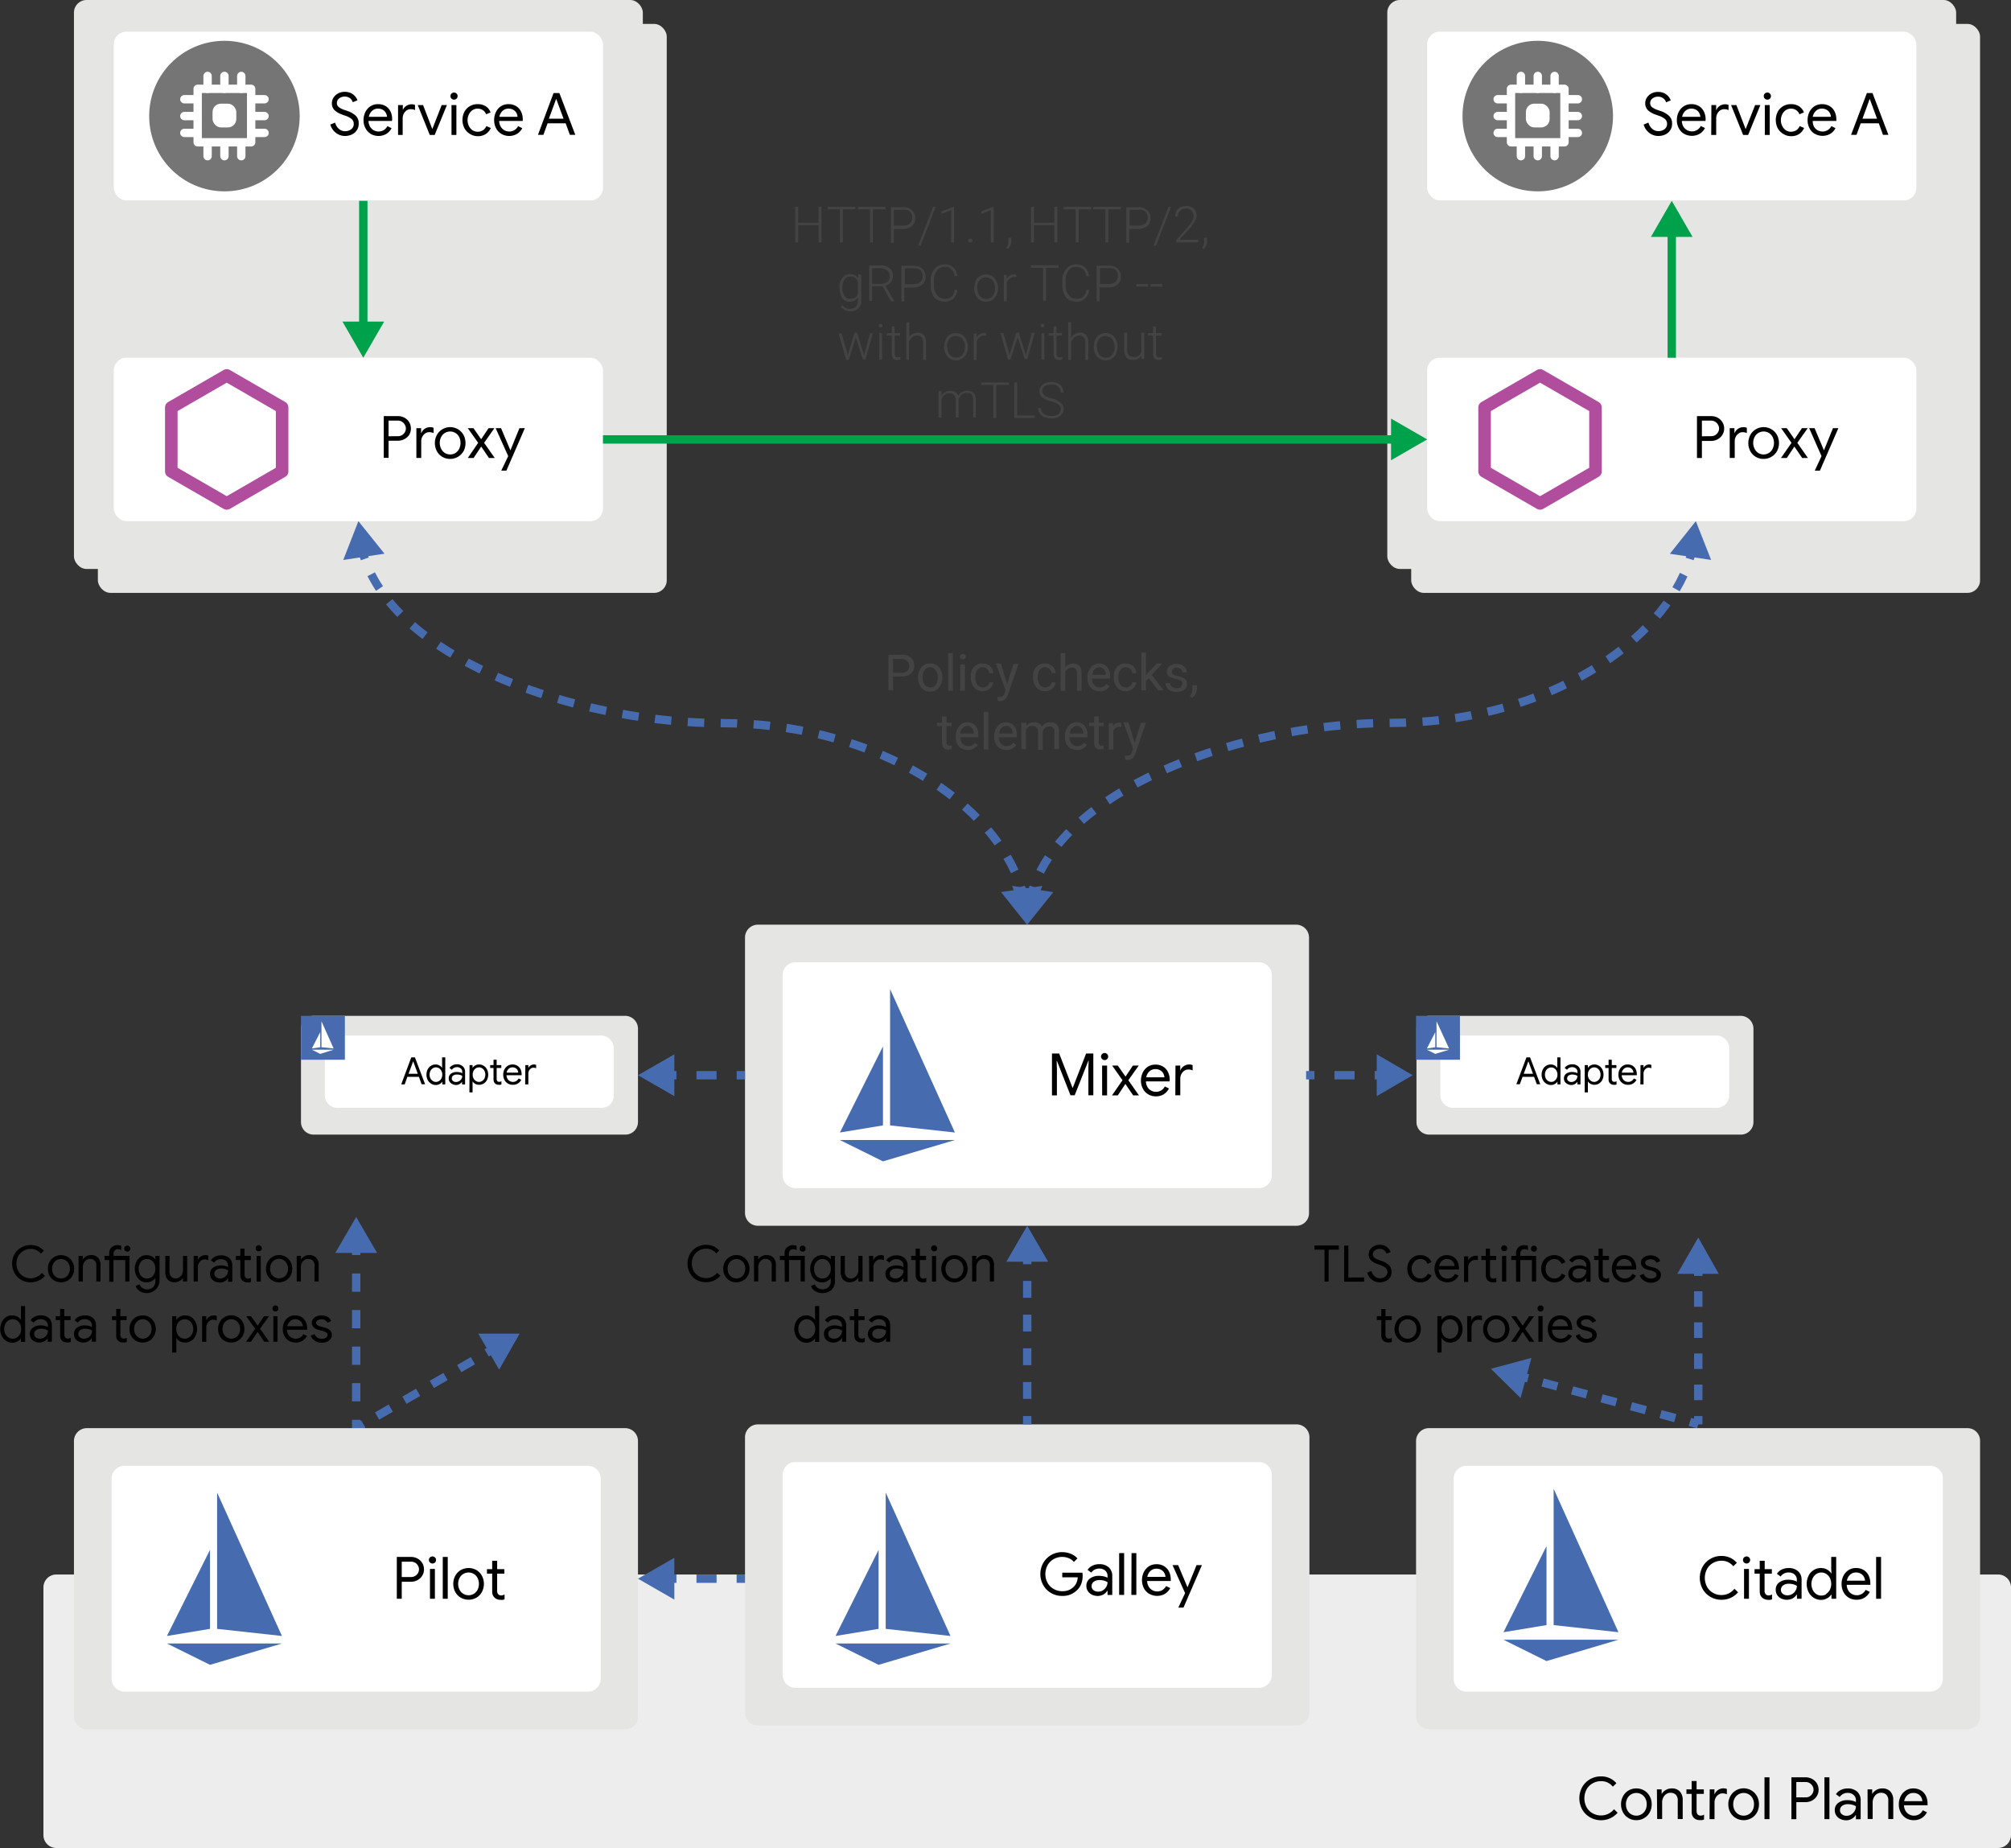 <svg id="ad91d98e-7394-479f-b273-d2c9e6e32345" data-name="Layer 1" xmlns="http://www.w3.org/2000/svg" viewBox="0 0 480.99 441.93"><rect x="0" y="0" width="480.99" height="441.93" fill="#333333" stroke="none"/><title>arch</title><path d="M481.1,466.6H16.6a3.08,3.08,0,0,1-3-3V404.2a3.08,3.08,0,0,1,3-3H481.2a3.08,3.08,0,0,1,3,3v59.4A3.1,3.1,0,0,1,481.1,466.6Z" transform="translate(-3.21 -24.67)" fill="#ededed"/><path d="M199.8,82.63H199v-4.1h-4.9v4.1h-.7v-8.5h.7v3.8H199v-3.8h.7v8.5Zm7.9-7.9h-2.9v7.9h-.7v-7.9h-2.9v-.6h6.6v.6Zm7.2,0H212v7.9h-.7v-7.9h-2.9v-.6H215v.6Zm2.1,4.5v3.5h-.7v-8.5h2.9a2.82,2.82,0,0,1,2.1.7,2.41,2.41,0,0,1,.8,1.9,2.24,2.24,0,0,1-.8,1.9,3.3,3.3,0,0,1-2.1.7H217Zm0-.6h2.2a2.54,2.54,0,0,0,1.6-.5,1.68,1.68,0,0,0,.6-1.4,2,2,0,0,0-.5-1.4,2.07,2.07,0,0,0-1.6-.5H217Zm6.4,4.8h-.6l3.6-9.3h.6Zm8-.8h-.7v-7.7l-2.3.9v-.6l2.9-1.1h.1Zm3.4-.4a.37.37,0,0,1,.1-.3.5.5,0,0,1,.8,0,.5.5,0,0,1,0,.6c-.1.1-.2.1-.4.1s-.3,0-.4-.1A.44.44,0,0,1,234.8,82.23Zm6.1.4h-.7v-7.7l-2.3.9v-.6l2.9-1.1h.1Zm3.4,1.6-.4-.3a2.26,2.26,0,0,0,.5-1.5v-.9h.7v.7A2.63,2.63,0,0,1,244.3,84.23Zm11.8-1.6h-.7v-4.1h-4.9v4.1h-.7v-8.5h.7v3.8h4.9v-3.8h.7Zm8-7.9h-2.9v7.9h-.7v-7.9h-2.9v-.6h6.6v.6Zm7.1,0h-2.9v7.9h-.7v-7.9h-2.9v-.6h6.6v.6Zm2.1,4.5v3.5h-.7v-8.5h2.9a2.82,2.82,0,0,1,2.1.7,2.41,2.41,0,0,1,.8,1.9,2.24,2.24,0,0,1-.8,1.9,3.3,3.3,0,0,1-2.1.7h-2.2Zm0-.6h2.2a2.54,2.54,0,0,0,1.6-.5,1.68,1.68,0,0,0,.6-1.4,2,2,0,0,0-.5-1.4,2.07,2.07,0,0,0-1.6-.5h-2.2v3.8Zm6.4,4.8h-.6l3.6-9.3h.6Zm10.1-.8h-5.3v-.5l2.9-3.3a7.57,7.57,0,0,0,1-1.4,2.28,2.28,0,0,0,.3-1.1,1.9,1.9,0,0,0-.5-1.3,1.73,1.73,0,0,0-1.3-.5,2.17,2.17,0,0,0-1.4.5,1.62,1.62,0,0,0-.5,1.4h-.7a2.77,2.77,0,0,1,.3-1.3,2,2,0,0,1,.9-.9,3.19,3.19,0,0,1,1.4-.3,2.44,2.44,0,0,1,1.8.6,2.37,2.37,0,0,1,.3,3,7.83,7.83,0,0,1-1.3,1.8L285.3,82h4.5Zm1.3,1.6-.4-.3a2.26,2.26,0,0,0,.5-1.5v-.9h.7v.7A2.32,2.32,0,0,1,291.1,84.23Z" transform="translate(-3.21 -24.67)" fill="#434343"/><path d="M204,93.43a3.17,3.17,0,0,1,.7-2.3,2,2,0,0,1,1.8-.9,2.22,2.22,0,0,1,2,1v-.9h.7v6.2a2.35,2.35,0,0,1-.7,1.9,2.49,2.49,0,0,1-1.9.7,3.08,3.08,0,0,1-1.3-.3,3.92,3.92,0,0,1-1-.8l.4-.4a2.27,2.27,0,0,0,1.8.9,2.17,2.17,0,0,0,1.4-.5,2,2,0,0,0,.5-1.4v-.8a2.33,2.33,0,0,1-2,1,2.27,2.27,0,0,1-1.8-.9,5.39,5.39,0,0,1-.6-2.5Zm.7.1a3.31,3.31,0,0,0,.5,1.9,1.51,1.51,0,0,0,1.4.7,1.75,1.75,0,0,0,1.8-1.2V92a2.18,2.18,0,0,0-.7-.9,2,2,0,0,0-1.1-.3,1.51,1.51,0,0,0-1.4.7A3.68,3.68,0,0,0,204.7,93.53Zm9.6-.4h-2.5v3.5h-.7v-8.5h2.8a2.82,2.82,0,0,1,2.1.7,2.34,2.34,0,0,1,.8,1.8,3,3,0,0,1-.5,1.5,3,3,0,0,1-1.3.9l2.1,3.6v.1h-.8Zm-2.5-.6H214a2.46,2.46,0,0,0,1.5-.5,1.54,1.54,0,0,0,.5-1.3,1.68,1.68,0,0,0-.6-1.4,2.54,2.54,0,0,0-1.6-.5h-2v3.7Zm7.7.7v3.5h-.7v-8.5h2.9a2.82,2.82,0,0,1,2.1.7,2.41,2.41,0,0,1,.8,1.9,2.24,2.24,0,0,1-.8,1.9,3.3,3.3,0,0,1-2.1.7h-2.2Zm0-.6h2.2a2.54,2.54,0,0,0,1.6-.5,1.68,1.68,0,0,0,.6-1.4,2,2,0,0,0-.5-1.4,2.07,2.07,0,0,0-1.6-.5h-2.2v3.8ZM232.2,94a3,3,0,0,1-1,2.1,3.07,3.07,0,0,1-2.2.7,3.37,3.37,0,0,1-1.7-.5,2.59,2.59,0,0,1-1.1-1.4,4.21,4.21,0,0,1-.4-2v-1.1a4.21,4.21,0,0,1,.4-2,4.07,4.07,0,0,1,1.2-1.4,2.62,2.62,0,0,1,1.7-.5,2.86,2.86,0,0,1,2.2.8,3.37,3.37,0,0,1,.9,2h-.7a2.26,2.26,0,0,0-2.4-2.2,2,2,0,0,0-1.8.9,3.61,3.61,0,0,0-.7,2.4v1a3.61,3.61,0,0,0,.7,2.4,2.14,2.14,0,0,0,1.8.9,2.08,2.08,0,0,0,2.4-2.1Zm4.1-.6a3.81,3.81,0,0,1,.3-1.6,2.17,2.17,0,0,1,1-1.1,2.41,2.41,0,0,1,1.5-.4,2.52,2.52,0,0,1,2,.9,3.57,3.57,0,0,1,.8,2.3v.1a3.29,3.29,0,0,1-.4,1.7,2.17,2.17,0,0,1-1,1.1,2.41,2.41,0,0,1-1.5.4,2.52,2.52,0,0,1-2-.9,3.65,3.65,0,0,1-.8-2.4v-.1Zm.7.2a2.88,2.88,0,0,0,.6,1.9,2,2,0,0,0,3,0,2.88,2.88,0,0,0,.6-1.9v-.1a2.77,2.77,0,0,0-.3-1.3,1.76,1.76,0,0,0-.8-.9A2,2,0,0,0,239,91a1.8,1.8,0,0,0-1.5.7,2.88,2.88,0,0,0-.6,1.9h.1Zm9.3-2.7h-.5a1.5,1.5,0,0,0-1.1.4,2.55,2.55,0,0,0-.7,1v4.4h-.7v-6.3h.7v1a1.83,1.83,0,0,1,1.8-1.1.9.9,0,0,1,.5.1Zm10-2.2h-2.9v7.9h-.7v-7.9h-2.9v-.6h6.6v.6Zm7.4,5.3a3,3,0,0,1-1,2.1,3.07,3.07,0,0,1-2.2.7,3.37,3.37,0,0,1-1.7-.5,2.59,2.59,0,0,1-1.1-1.4,4.21,4.21,0,0,1-.4-2v-1.1a4.21,4.21,0,0,1,.4-2,4.07,4.07,0,0,1,1.2-1.4,2.62,2.62,0,0,1,1.7-.5,2.86,2.86,0,0,1,2.2.8,3.37,3.37,0,0,1,.9,2H263a2.26,2.26,0,0,0-2.4-2.2,2,2,0,0,0-1.8.9,3.61,3.61,0,0,0-.7,2.4v1a3.61,3.61,0,0,0,.7,2.4,2.14,2.14,0,0,0,1.8.9A2.08,2.08,0,0,0,263,94Zm2.5-.8v3.5h-.7v-8.5h2.9a2.82,2.82,0,0,1,2.1.7,2.41,2.41,0,0,1,.8,1.9,2.24,2.24,0,0,1-.8,1.9,3.3,3.3,0,0,1-2.1.7h-2.2Zm0-.6h2.2a2.54,2.54,0,0,0,1.6-.5,1.68,1.68,0,0,0,.6-1.4,2,2,0,0,0-.5-1.4,2.07,2.07,0,0,0-1.6-.5h-2.2v3.8Zm11.6.6H275v-.6h2.8Zm3.4,0h-2.8v-.6h2.8Z" transform="translate(-3.21 -24.67)" fill="#434343"/><path d="M205.9,109.23l.1.5.1-.6,1.5-4.9h.6l1.5,4.8.2.7.1-.5,1.3-4.9h.7l-1.8,6.3h-.6l-1.6-5-.1-.3-.1.4-1.6,5h-.6l-1.8-6.3h.7Zm8.3,1.4h-.7v-6.3h.7Zm-.8-8.1a.35.35,0,0,1,.4-.4c.2,0,.3,0,.4.1a.5.5,0,0,1,0,.6c-.1.1-.2.1-.4.1s-.3,0-.3-.1A.37.37,0,0,1,213.4,102.53Zm3.8.2v1.6h1.3v.6h-1.3v4.2a1.55,1.55,0,0,0,.2.8c.1.2.3.2.6.2a1.76,1.76,0,0,0,.6-.1v.6a1.72,1.72,0,0,1-.8.1,1.05,1.05,0,0,1-1-.4,2.13,2.13,0,0,1-.3-1.2v-4.2h-1.2v-.6h1.2v-1.6Zm3.4,2.7a2,2,0,0,1,.9-.9,2.66,2.66,0,0,1,1.2-.3,1.75,1.75,0,0,1,1.5.6,2.65,2.65,0,0,1,.5,1.7v4.2H224v-4.2c0-.6-.1-1-.4-1.2a1.25,1.25,0,0,0-1.1-.4,1.5,1.5,0,0,0-1.1.4,3.13,3.13,0,0,0-.8,1.1v4.3H220v-9h.7v3.7Zm8.5,2a3.81,3.81,0,0,1,.3-1.6,2.17,2.17,0,0,1,1-1.1,2.41,2.41,0,0,1,1.5-.4,2.52,2.52,0,0,1,2,.9,3.57,3.57,0,0,1,.8,2.3v.1a3.29,3.29,0,0,1-.4,1.7,2.17,2.17,0,0,1-1,1.1,2.41,2.41,0,0,1-1.5.4,2.52,2.52,0,0,1-2-.9,3.65,3.65,0,0,1-.8-2.4v-.1Zm.7.2a2.88,2.88,0,0,0,.6,1.9,2,2,0,0,0,3,0,2.88,2.88,0,0,0,.6-1.9v-.1a2.77,2.77,0,0,0-.3-1.3,1.76,1.76,0,0,0-.8-.9,2,2,0,0,0-1.1-.3,1.8,1.8,0,0,0-1.5.7,2.88,2.88,0,0,0-.6,1.9h.1Zm9.3-2.7h-.5a1.5,1.5,0,0,0-1.1.4,2.55,2.55,0,0,0-.7,1v4.4h-.7v-6.3h.7v1a1.83,1.83,0,0,1,1.8-1.1.9.9,0,0,1,.5.1Zm5.5,4.3.1.5.1-.6,1.5-4.9h.6l1.5,4.8.2.7.1-.6,1.3-4.9h.7l-1.8,6.3h-.6l-1.6-5-.1-.3-.1.4-1.6,5h-.6l-1.8-6.3h.7Zm8.4,1.4h-.7v-6.3h.7Zm-.9-8.1a.35.35,0,0,1,.4-.4c.2,0,.3,0,.4.1a.5.5,0,0,1,0,.6c-.1.1-.2.1-.4.1s-.3,0-.3-.1S252.1,102.63,252.1,102.53Zm3.8.2v1.6h1.3v.6h-1.3v4.2a1.55,1.55,0,0,0,.2.8c.1.2.3.2.6.2a1.76,1.76,0,0,0,.6-.1v.6a1.72,1.72,0,0,1-.8.1,1.05,1.05,0,0,1-1-.4,2.13,2.13,0,0,1-.3-1.2v-4.2H254v-.6h1.2v-1.6Zm3.5,2.7a2,2,0,0,1,.9-.9,2.66,2.66,0,0,1,1.2-.3,1.75,1.75,0,0,1,1.5.6,2.65,2.65,0,0,1,.5,1.7v4.2h-.7v-4.2c0-.6-.1-1-.4-1.2a1.25,1.25,0,0,0-1.1-.4,1.5,1.5,0,0,0-1.1.4,3.13,3.13,0,0,0-.8,1.1v4.3h-.7v-9h.7Zm5.5,2a3.81,3.81,0,0,1,.3-1.6,2.17,2.17,0,0,1,1-1.1,2.41,2.41,0,0,1,1.5-.4,2.52,2.52,0,0,1,2,.9,3.57,3.57,0,0,1,.8,2.3v.1a3.29,3.29,0,0,1-.4,1.7,2.17,2.17,0,0,1-1,1.1,2.41,2.41,0,0,1-1.5.4,2.52,2.52,0,0,1-2-.9,3.65,3.65,0,0,1-.8-2.4v-.1Zm.7.2a2.88,2.88,0,0,0,.6,1.9,2,2,0,0,0,3,0,2.88,2.88,0,0,0,.6-1.9v-.1a2.77,2.77,0,0,0-.3-1.3,1.76,1.76,0,0,0-.8-.9,2.28,2.28,0,0,0-1.1-.3,1.8,1.8,0,0,0-1.5.7,2.88,2.88,0,0,0-.6,1.9h.1Zm10.5,2.2a2.26,2.26,0,0,1-2,.9,1.75,1.75,0,0,1-1.5-.6,3,3,0,0,1-.5-1.8v-4.1h.7v4q0,1.8,1.5,1.8a1.72,1.72,0,0,0,1.9-1.2v-4.6h.7v6.3h-.7v-.7Zm3.6-7.1v1.6H281v.6h-1.3v4.2a1.55,1.55,0,0,0,.2.8c.1.2.3.2.6.2a1.76,1.76,0,0,0,.6-.1v.6a1.72,1.72,0,0,1-.8.1,1.05,1.05,0,0,1-1-.4,2.13,2.13,0,0,1-.3-1.2v-4.2h-1.2v-.6H279v-1.6Z" transform="translate(-3.21 -24.67)" fill="#434343"/><path d="M228.4,118.33v1a2,2,0,0,1,.9-.9,2.38,2.38,0,0,1,1.2-.3,1.8,1.8,0,0,1,1.9,1.2,2,2,0,0,1,.9-.9,2.66,2.66,0,0,1,1.2-.3c1.4,0,2.1.7,2.1,2.2v4.2H236v-4.2a1.7,1.7,0,0,0-.4-1.3c-.2-.3-.6-.4-1.2-.4a2.11,2.11,0,0,0-1.3.5,2.28,2.28,0,0,0-.6,1.2v4.2h-.7v-4.2a1.59,1.59,0,0,0-.4-1.2c-.2-.3-.6-.4-1.2-.4a1.5,1.5,0,0,0-1.1.4,2.33,2.33,0,0,0-.7,1.1v4.3h-.7v-6.3h.7Zm16-1.6h-2.9v7.9h-.7v-7.9h-2.9v-.6h6.6v.6Zm2.1,7.3h4.2v.6h-4.9v-8.5h.7Zm10.4-1.5a1.29,1.29,0,0,0-.5-1.1,5.13,5.13,0,0,0-1.8-.8,4.89,4.89,0,0,1-1.9-.8,1.92,1.92,0,0,1-.9-1.6,2.09,2.09,0,0,1,.8-1.6,3.28,3.28,0,0,1,2.1-.6,3.34,3.34,0,0,1,1.5.3,2.19,2.19,0,0,1,1,.9,2.84,2.84,0,0,1,.4,1.3h-.7a1.68,1.68,0,0,0-.6-1.4,2.07,2.07,0,0,0-1.6-.5,2.54,2.54,0,0,0-1.6.4,1.38,1.38,0,0,0-.6,1.1,1.61,1.61,0,0,0,.5,1.1,4.57,4.57,0,0,0,1.7.7,4.57,4.57,0,0,1,1.7.7,2.36,2.36,0,0,1,.9.8,2,2,0,0,1,.3,1.1,1.94,1.94,0,0,1-.8,1.6,3.28,3.28,0,0,1-2.1.6,4.67,4.67,0,0,1-1.7-.3,2.41,2.41,0,0,1-1.5-2.2h.7a1.51,1.51,0,0,0,.7,1.4,3,3,0,0,0,1.8.5,2.54,2.54,0,0,0,1.6-.4A1.43,1.43,0,0,0,256.9,122.53Z" transform="translate(-3.21 -24.67)" fill="#434343"/><path d="M88.4,366.2v-54" transform="translate(-3.21 -24.67)" fill-opacity="0" fill-rule="evenodd"/><line x1="85.19" y1="341.53" x2="85.19" y2="339.53" fill="none" stroke="#476baf" stroke-miterlimit="10" stroke-width="2"/><line x1="85.19" y1="335.13" x2="85.19" y2="302.33" fill="none" stroke="#476baf" stroke-miterlimit="10" stroke-width="2" stroke-dasharray="4.37 4.37"/><line x1="85.19" y1="300.13" x2="85.19" y2="298.13" fill="none" stroke="#476baf" stroke-miterlimit="10" stroke-width="2"/><polygon points="90.19 299.63 85.19 291.03 80.19 299.63 90.19 299.63" fill="#476baf"/><path d="M88.4,366.2l42.1-24.3" transform="translate(-3.21 -24.67)" fill-opacity="0" fill-rule="evenodd"/><line x1="85.19" y1="341.53" x2="86.89" y2="340.53" fill="none" stroke="#476baf" stroke-miterlimit="10" stroke-width="2"/><line x1="90.19" y1="338.63" x2="114.79" y2="324.43" fill="none" stroke="#476baf" stroke-miterlimit="10" stroke-width="2" stroke-dasharray="3.78 3.78"/><line x1="116.39" y1="323.53" x2="118.09" y2="322.53" fill="none" stroke="#476baf" stroke-miterlimit="10" stroke-width="2"/><polygon points="119.39 327.53 124.29 318.93 114.39 318.93 119.39 327.53" fill="#476baf"/><line x1="406.19" y1="340.63" x2="406.19" y2="338.63" fill="none" stroke="#476baf" stroke-miterlimit="10" stroke-width="2"/><line x1="406.19" y1="334.83" x2="406.19" y2="307.03" fill="none" stroke="#476baf" stroke-miterlimit="10" stroke-width="2" stroke-dasharray="3.72 3.72"/><line x1="406.19" y1="305.13" x2="406.19" y2="303.13" fill="none" stroke="#476baf" stroke-miterlimit="10" stroke-width="2"/><polygon points="411.09 304.63 406.19 295.93 401.19 304.63 411.09 304.63" fill="#476baf"/><line x1="406.19" y1="340.63" x2="404.19" y2="340.03" fill="none" stroke="#476baf" stroke-miterlimit="10" stroke-width="2"/><line x1="400.69" y1="339.13" x2="367.19" y2="330.13" fill="none" stroke="#476baf" stroke-miterlimit="10" stroke-width="2" stroke-dasharray="3.65 3.65"/><line x1="365.49" y1="329.63" x2="363.59" y2="329.13" fill="none" stroke="#476baf" stroke-miterlimit="10" stroke-width="2"/><polygon points="366.29 324.73 356.59 327.33 363.69 334.33 366.29 324.73" fill="#476baf"/><path d="M216.8,186.45v3.3h-1.1v-8.5h3.2a3.07,3.07,0,0,1,2.2.7,2.56,2.56,0,0,1,.8,1.9,2.41,2.41,0,0,1-.8,1.9,3.39,3.39,0,0,1-2.2.7Zm0-.9h2a2,2,0,0,0,1.4-.4,1.69,1.69,0,0,0,0-2.4,1.9,1.9,0,0,0-1.3-.5h-2.1v3.3Zm6,1a3.29,3.29,0,0,1,.4-1.7,2.17,2.17,0,0,1,1-1.1,2.41,2.41,0,0,1,1.5-.4,2.58,2.58,0,0,1,2.1.9,3.65,3.65,0,0,1,.8,2.4v.1a3.29,3.29,0,0,1-.4,1.7,2.94,2.94,0,0,1-1,1.2,2.41,2.41,0,0,1-1.5.4,2.58,2.58,0,0,1-2.1-.9,3.69,3.69,0,0,1-.8-2.6Zm1.1.2a2.86,2.86,0,0,0,.5,1.7,1.61,1.61,0,0,0,1.3.6,1.49,1.49,0,0,0,1.3-.6,3,3,0,0,0,.5-1.8,3.1,3.1,0,0,0-.5-1.7,1.71,1.71,0,0,0-1.3-.7,1.61,1.61,0,0,0-1.3.6A2.85,2.85,0,0,0,223.9,186.75Zm7.2,3.1H230v-9h1.1Zm2.9,0h-1.1v-6.3H234Zm-1.2-8.1c0-.2.1-.3.2-.5a.7.7,0,0,1,1.2.5.52.52,0,0,1-.2.4.72.72,0,0,1-1,0C232.9,182.15,232.8,182,232.8,181.75Zm5.5,7.3a1.69,1.69,0,0,0,1-.3,1.05,1.05,0,0,0,.5-.9h1a1.78,1.78,0,0,1-.4,1,2.36,2.36,0,0,1-.9.8,2.66,2.66,0,0,1-1.2.3,2.58,2.58,0,0,1-2.1-.9,3.65,3.65,0,0,1-.8-2.4v-.2a3.81,3.81,0,0,1,.3-1.6,2.66,2.66,0,0,1,1-1.1,2.41,2.41,0,0,1,1.5-.4,2.79,2.79,0,0,1,1.8.6,2.49,2.49,0,0,1,.8,1.7h-1a1.23,1.23,0,0,0-.5-1,1.28,1.28,0,0,0-1-.4,1.49,1.49,0,0,0-1.3.6,2.86,2.86,0,0,0-.5,1.7v.2a2.86,2.86,0,0,0,.5,1.7A1.49,1.49,0,0,0,238.3,189.05Zm5.8-.8,1.5-4.8h1.2l-2.5,7.3c-.4,1.1-1,1.6-1.9,1.6h-.2l-.4-.1v-.9h.3a2,2,0,0,0,.9-.2,1.23,1.23,0,0,0,.5-.8l.2-.7-2.3-6.3h1.2Zm9.1.8a1.69,1.69,0,0,0,1-.3,1.05,1.05,0,0,0,.5-.9h1a1.78,1.78,0,0,1-.4,1,2.36,2.36,0,0,1-.9.8,2.66,2.66,0,0,1-1.2.3,2.58,2.58,0,0,1-2.1-.9,3.65,3.65,0,0,1-.8-2.4v-.2a3.81,3.81,0,0,1,.3-1.6,2.66,2.66,0,0,1,1-1.1,2.41,2.41,0,0,1,1.5-.4,2.79,2.79,0,0,1,1.8.6,2.49,2.49,0,0,1,.8,1.7h-1a1.23,1.23,0,0,0-.5-1,1.28,1.28,0,0,0-1-.4,1.49,1.49,0,0,0-1.3.6,2.86,2.86,0,0,0-.5,1.7v.2a2.86,2.86,0,0,0,.5,1.7A1.61,1.61,0,0,0,253.2,189.05Zm4.8-4.8a2.32,2.32,0,0,1,1.9-.9c1.3,0,2,.8,2,2.3v4.2h-1.1v-4.2a1.49,1.49,0,0,0-.3-1,1.33,1.33,0,0,0-1-.3,1.22,1.22,0,0,0-.9.3,1.34,1.34,0,0,0-.6.7v4.5h-1.1v-9H258v3.4Zm8.2,5.7a2.86,2.86,0,0,1-2.1-.8,3.37,3.37,0,0,1-.8-2.3v-.2a3.29,3.29,0,0,1,.4-1.7,2.94,2.94,0,0,1,1-1.2,2.3,2.3,0,0,1,1.4-.4,2.41,2.41,0,0,1,1.9.8,3.17,3.17,0,0,1,.7,2.3v.5h-4.3a2.46,2.46,0,0,0,.5,1.5,1.76,1.76,0,0,0,1.3.6,3,3,0,0,0,1-.2,4.35,4.35,0,0,0,.7-.6l.7.5A2.62,2.62,0,0,1,266.2,190Zm-.1-5.7a1.61,1.61,0,0,0-1.1.5,1.9,1.9,0,0,0-.5,1.3h3.2V186a1.73,1.73,0,0,0-.5-1.3A1.5,1.5,0,0,0,266.1,184.25Zm6.4,4.8a1.69,1.69,0,0,0,1-.3,1.05,1.05,0,0,0,.5-.9h1a1.78,1.78,0,0,1-.4,1,2.36,2.36,0,0,1-.9.8,2.66,2.66,0,0,1-1.2.3,2.58,2.58,0,0,1-2.1-.9,3.65,3.65,0,0,1-.8-2.4v-.2a3.81,3.81,0,0,1,.3-1.6,2.66,2.66,0,0,1,1-1.1,2.41,2.41,0,0,1,1.5-.4,2.79,2.79,0,0,1,1.8.6,2.49,2.49,0,0,1,.8,1.7h-1a1.23,1.23,0,0,0-.5-1,1.28,1.28,0,0,0-1-.4,1.49,1.49,0,0,0-1.3.6,2.86,2.86,0,0,0-.5,1.7v.2a2.86,2.86,0,0,0,.5,1.7A1.49,1.49,0,0,0,272.5,189.05Zm5.5-2.2-.7.7v2.2h-1.1v-9h1.1v5.4l.6-.7,2-2.1h1.3l-2.5,2.7,2.8,3.7h-1.3Zm8,1.3a.91.91,0,0,0-.3-.7,2.35,2.35,0,0,0-1.2-.4,10.38,10.38,0,0,1-1.3-.4,2.17,2.17,0,0,1-.7-.6,1.88,1.88,0,0,1-.2-.8,1.46,1.46,0,0,1,.7-1.3,2.31,2.31,0,0,1,1.7-.5,2.35,2.35,0,0,1,1.7.6,1.91,1.91,0,0,1,.7,1.4H286a1,1,0,0,0-.4-.8,1.4,1.4,0,0,0-.9-.3,1.22,1.22,0,0,0-.9.3.91.91,0,0,0-.3.7.6.6,0,0,0,.3.6,4.33,4.33,0,0,0,1.1.4,10.38,10.38,0,0,1,1.3.4,2.17,2.17,0,0,1,.7.6c.2.2.2.5.2.9a1.62,1.62,0,0,1-.7,1.4,3,3,0,0,1-1.8.5,3.19,3.19,0,0,1-1.4-.3,1.76,1.76,0,0,1-.9-.8,1.93,1.93,0,0,1-.3-1h1.1a1.27,1.27,0,0,0,.4.9,1.8,1.8,0,0,0,1.1.3,3,3,0,0,0,1-.2C285.8,188.65,286,188.45,286,188.15Zm2.4,3.4-.6-.4a2.45,2.45,0,0,0,.6-1.6v-1h1.1v.8a2.66,2.66,0,0,1-.3,1.2A3.92,3.92,0,0,1,288.4,191.55Z" transform="translate(-3.21 -24.67)" fill="#434343"/><path d="M229.6,196v1.5h1.2v.8h-1.2v3.9a.85.85,0,0,0,.2.6.76.76,0,0,0,.5.2,1.09,1.09,0,0,0,.5-.1v.9a2.49,2.49,0,0,1-.8.1,1.37,1.37,0,0,1-1.1-.4,2.23,2.23,0,0,1-.4-1.3v-3.9h-1.2v-.8h1.2V196Zm5.1,8a2.86,2.86,0,0,1-2.1-.8,3.37,3.37,0,0,1-.8-2.3v-.2a3.29,3.29,0,0,1,.4-1.7,2.94,2.94,0,0,1,1-1.2,2.3,2.3,0,0,1,1.4-.4,2.41,2.41,0,0,1,1.9.8,3.17,3.17,0,0,1,.7,2.3v.5h-4.3a2.46,2.46,0,0,0,.5,1.5,1.76,1.76,0,0,0,1.3.6,3,3,0,0,0,1-.2,4.35,4.35,0,0,0,.7-.6l.7.5A2.85,2.85,0,0,1,234.7,204Zm-.2-5.7a1.61,1.61,0,0,0-1.1.5,1.9,1.9,0,0,0-.5,1.3h3.2V200a1.73,1.73,0,0,0-.5-1.3A1.25,1.25,0,0,0,234.5,198.25Zm5.1,5.6h-1.1v-9h1.1Zm4.3.1a2.86,2.86,0,0,1-2.1-.8,3.37,3.37,0,0,1-.8-2.3v-.2a3.29,3.29,0,0,1,.4-1.7,2.94,2.94,0,0,1,1-1.2,2.3,2.3,0,0,1,1.4-.4,2.41,2.41,0,0,1,1.9.8,3.17,3.17,0,0,1,.7,2.3v.5h-4.3a2.46,2.46,0,0,0,.5,1.5,1.76,1.76,0,0,0,1.3.6,3,3,0,0,0,1-.2,4.35,4.35,0,0,0,.7-.6l.7.5A2.62,2.62,0,0,1,243.9,204Zm-.1-5.7a1.61,1.61,0,0,0-1.1.5,1.9,1.9,0,0,0-.5,1.3h3.2V200a1.73,1.73,0,0,0-.5-1.3A1.37,1.37,0,0,0,243.8,198.25Zm4.9-.8v.7a2.56,2.56,0,0,1,1.9-.8,1.73,1.73,0,0,1,1.8,1,2.7,2.7,0,0,1,.8-.7,2.13,2.13,0,0,1,1.2-.3c1.4,0,2.1.7,2.1,2.2v4.2h-1.1v-4.1a1.1,1.1,0,0,0-1.3-1.3,1.28,1.28,0,0,0-1,.4,1.6,1.6,0,0,0-.5,1V204h-1.1v-4.3a1.27,1.27,0,0,0-1.4-1.4,1.55,1.55,0,0,0-1.5.9v4.6h-1.1v-6.3Zm12.1,6.5a2.86,2.86,0,0,1-2.1-.8,3.37,3.37,0,0,1-.8-2.3v-.2a3.29,3.29,0,0,1,.4-1.7,2.94,2.94,0,0,1,1-1.2,2.3,2.3,0,0,1,1.4-.4,2.41,2.41,0,0,1,1.9.8,3.17,3.17,0,0,1,.7,2.3v.5H259a2.46,2.46,0,0,0,.5,1.5,1.76,1.76,0,0,0,1.3.6,3,3,0,0,0,1-.2,4.35,4.35,0,0,0,.7-.6l.7.5A2.62,2.62,0,0,1,260.8,204Zm-.1-5.7a1.61,1.61,0,0,0-1.1.5,1.9,1.9,0,0,0-.5,1.3h3.2V200a1.73,1.73,0,0,0-.5-1.3A1.5,1.5,0,0,0,260.7,198.25ZM266,196v1.5h1.2v.8H266v3.9a.85.85,0,0,0,.2.6.76.76,0,0,0,.5.2,1.09,1.09,0,0,0,.5-.1v.9a2.49,2.49,0,0,1-.8.1,1.37,1.37,0,0,1-1.1-.4,2.23,2.23,0,0,1-.4-1.3v-3.9h-1.2v-.8h1.2V196Zm5.5,2.5H271a1.55,1.55,0,0,0-1.5.9v4.5h-1.1v-6.3h1v.7a1.66,1.66,0,0,1,1.5-.8.75.75,0,0,1,.5.1v.9Zm3.1,3.8,1.5-4.8h1.2l-2.5,7.3c-.4,1.1-1,1.6-1.9,1.6h-.2l-.4-.1v-.9h.3a2,2,0,0,0,.9-.2,1.23,1.23,0,0,0,.5-.8l.2-.7-2.3-6.3h1.2Z" transform="translate(-3.21 -24.67)" fill="#434343"/><path d="M152.8,438.2H23.9a3.08,3.08,0,0,1-3-3v-66a3.08,3.08,0,0,1,3-3H152.8a3.08,3.08,0,0,1,3,3v66A3,3,0,0,1,152.8,438.2Z" transform="translate(-3.21 -24.67)" fill="#e5e5e4"/><path d="M143.9,429.2H32.9a3.08,3.08,0,0,1-3-3v-48a3.08,3.08,0,0,1,3-3h111a3.08,3.08,0,0,1,3,3v48A3.08,3.08,0,0,1,143.9,429.2Z" transform="translate(-3.21 -24.67)" fill="#fff"/><g style="isolation:isolate"><path d="M98.12,397h3.38a3.28,3.28,0,0,1,1.55.37,3,3,0,0,1,1.14,1.06,2.82,2.82,0,0,1,.43,1.54,2.78,2.78,0,0,1-.43,1.53,2.89,2.89,0,0,1-1.14,1.05,3.18,3.18,0,0,1-1.55.38H99.3V407H98.12Zm3.4,4.8a1.79,1.79,0,0,0,1-.27,1.82,1.82,0,0,0,.67-.68,1.82,1.82,0,0,0,0-1.77,1.82,1.82,0,0,0-.67-.68,1.79,1.79,0,0,0-1-.27H99.3v3.67Z" transform="translate(-3.21 -24.67)"/><path d="M106.05,398.32a.83.83,0,0,1-.26-.61.79.79,0,0,1,.26-.59.81.81,0,0,1,.6-.24.85.85,0,0,1,.6.24.78.78,0,0,1,.25.59.85.85,0,0,1-.24.61.86.86,0,0,1-.61.25A.82.82,0,0,1,106.05,398.32Zm0,1.55h1.18V407h-1.18Z" transform="translate(-3.21 -24.67)"/><path d="M109.11,397h1.19v10h-1.19Z" transform="translate(-3.21 -24.67)"/><path d="M113.4,406.73a3.52,3.52,0,0,1-1.31-1.37,4.16,4.16,0,0,1,0-3.84,3.52,3.52,0,0,1,1.31-1.37,3.82,3.82,0,0,1,3.78,0,3.5,3.5,0,0,1,1.3,1.37,4.16,4.16,0,0,1,0,3.84,3.5,3.5,0,0,1-1.3,1.37,3.82,3.82,0,0,1-3.78,0Zm3.11-.9a2.45,2.45,0,0,0,.91-.95,3.22,3.22,0,0,0,0-2.88,2.45,2.45,0,0,0-.91-.95,2.4,2.4,0,0,0-1.22-.33,2.48,2.48,0,0,0-1.24.33,2.45,2.45,0,0,0-.91.95,3.14,3.14,0,0,0,0,2.88,2.45,2.45,0,0,0,.91.95,2.48,2.48,0,0,0,1.24.33A2.4,2.4,0,0,0,116.51,405.83Z" transform="translate(-3.21 -24.67)"/><path d="M122.07,407.09a1.73,1.73,0,0,1-1-1,2.27,2.27,0,0,1-.14-.87V401h-1.25v-1.08h1.25v-2h1.19v2h1.73V401h-1.73v4a1.41,1.41,0,0,0,.22.88,1,1,0,0,0,.77.32,1.43,1.43,0,0,0,.78-.24v1.16a1.39,1.39,0,0,1-.42.14,2.92,2.92,0,0,1-.56,0A2.1,2.1,0,0,1,122.07,407.09Z" transform="translate(-3.21 -24.67)"/></g><polygon points="39.93 393.03 67.43 393.03 50.23 398.13 39.93 393.03" fill="#466bb0"/><polygon points="39.93 391.23 50.23 389.53 50.23 370.63 39.93 391.23" fill="#466bb0"/><polygon points="51.93 389.53 67.43 391.23 51.93 356.93 51.93 389.53" fill="#476baf"/><path d="M313.3,317.8H184.4a3.08,3.08,0,0,1-3-3v-66a3.08,3.08,0,0,1,3-3H313.3a3.08,3.08,0,0,1,3,3v66A3,3,0,0,1,313.3,317.8Z" transform="translate(-3.21 -24.67)" fill="#e5e5e4"/><path d="M304.4,308.8h-111a3.08,3.08,0,0,1-3-3v-48a3.08,3.08,0,0,1,3-3h111a3.08,3.08,0,0,1,3,3v48A3.08,3.08,0,0,1,304.4,308.8Z" transform="translate(-3.21 -24.67)" fill="#fff"/><g style="isolation:isolate"><path d="M254.82,276.6h1.72l3.2,8.22h.05l3.2-8.22h1.72v10h-1.18v-6.37l.06-1.91h-.06l-3.28,8.28h-1L256,278.35h-.06l.06,1.91v6.37h-1.18Z" transform="translate(-3.21 -24.67)"/><path d="M266.81,277.93a.83.83,0,0,1-.26-.6.79.79,0,0,1,.26-.59.8.8,0,0,1,.6-.25.82.82,0,0,1,.6.25.78.78,0,0,1,.25.59.85.85,0,0,1-.24.6.82.82,0,0,1-.61.25A.8.8,0,0,1,266.81,277.93Zm0,1.56H268v7.14h-1.18Z" transform="translate(-3.21 -24.67)"/><path d="M271.69,283l-2.48-3.51h1.35l1.85,2.64,1.77-2.64h1.39L273.08,283l2.55,3.63h-1.39l-1.86-2.75-1.82,2.75h-1.39Z" transform="translate(-3.21 -24.67)"/><path d="M277.83,286.36a3.37,3.37,0,0,1-1.27-1.35,4,4,0,0,1-.46-1.94,4.31,4.31,0,0,1,.43-1.9,3.47,3.47,0,0,1,1.21-1.39,3.26,3.26,0,0,1,1.82-.52,3.45,3.45,0,0,1,1.82.47,3.09,3.09,0,0,1,1.18,1.3,4.11,4.11,0,0,1,.42,1.89,1.25,1.25,0,0,1-.05.36h-5.64a2.87,2.87,0,0,0,.39,1.37,2.23,2.23,0,0,0,.89.84,2.39,2.39,0,0,0,1.13.28,2.31,2.31,0,0,0,2.11-1.28l1,.48a3.63,3.63,0,0,1-1.25,1.38,3.53,3.53,0,0,1-1.91.5A3.44,3.44,0,0,1,277.83,286.36Zm3.89-4.06a2.27,2.27,0,0,0-.26-.89,1.81,1.81,0,0,0-.7-.76,2.18,2.18,0,0,0-1.21-.31,2,2,0,0,0-1.42.54,2.57,2.57,0,0,0-.77,1.42Z" transform="translate(-3.21 -24.67)"/><path d="M284.36,279.49h1.14v1.14h.05a1.93,1.93,0,0,1,.81-1,2.26,2.26,0,0,1,1.26-.4,1.94,1.94,0,0,1,.84.16v1.27a2.16,2.16,0,0,0-1-.22,1.72,1.72,0,0,0-1,.29,2.12,2.12,0,0,0-.69.79,2.36,2.36,0,0,0-.26,1.08v4h-1.19Z" transform="translate(-3.21 -24.67)"/></g><polygon points="200.89 272.63 228.39 272.63 211.19 277.73 200.89 272.63" fill="#466bb0"/><polygon points="200.89 270.83 211.19 269.13 211.19 250.23 200.89 270.83" fill="#466bb0"/><polygon points="212.89 269.13 228.39 270.83 212.89 236.53 212.89 269.13" fill="#476baf"/><path d="M473.8,438.2H344.9a3.08,3.08,0,0,1-3-3v-66a3.08,3.08,0,0,1,3-3H473.8a3,3,0,0,1,3,3v66A3,3,0,0,1,473.8,438.2Z" transform="translate(-3.21 -24.67)" fill="#e5e5e4"/><path d="M464.9,429.2h-111a3.08,3.08,0,0,1-3-3v-48a3.08,3.08,0,0,1,3-3h111a3,3,0,0,1,3,3v48A3.08,3.08,0,0,1,464.9,429.2Z" transform="translate(-3.21 -24.67)" fill="#fff"/><g style="isolation:isolate"><path d="M412.32,406.55a5,5,0,0,1-1.87-1.88,5.58,5.58,0,0,1,0-5.34,4.9,4.9,0,0,1,1.87-1.88,5.15,5.15,0,0,1,2.64-.69,4.92,4.92,0,0,1,2.05.43,4.79,4.79,0,0,1,1.62,1.21l-.85.83a3.77,3.77,0,0,0-1.26-1,3.51,3.51,0,0,0-1.56-.32,4,4,0,0,0-2,.51,3.78,3.78,0,0,0-1.45,1.44,4.55,4.55,0,0,0,0,4.3,3.78,3.78,0,0,0,1.45,1.44,4,4,0,0,0,2,.51,3.9,3.9,0,0,0,3.09-1.5l.87.84a5,5,0,0,1-1.72,1.31,5.2,5.2,0,0,1-2.24.48A5.14,5.14,0,0,1,412.32,406.55Z" transform="translate(-3.21 -24.67)"/><path d="M420.35,398.32a.82.82,0,0,1-.25-.61.78.78,0,0,1,.25-.59.85.85,0,0,1,.6-.24.81.81,0,0,1,.6.24.79.79,0,0,1,.26.59.86.86,0,0,1-.25.61.83.83,0,0,1-.61.25A.86.86,0,0,1,420.35,398.32Zm0,1.55h1.17V407h-1.17Z" transform="translate(-3.21 -24.67)"/><path d="M425.29,407.09a1.8,1.8,0,0,1-.63-.38,1.93,1.93,0,0,1-.42-.63,2.48,2.48,0,0,1-.14-.87V401h-1.24v-1.08h1.24v-2h1.19v2H427V401h-1.74v4a1.4,1.4,0,0,0,.23.88.94.94,0,0,0,.77.32,1.43,1.43,0,0,0,.78-.24v1.16a1.36,1.36,0,0,1-.43.14,2.75,2.75,0,0,1-.55,0A2.07,2.07,0,0,1,425.29,407.09Z" transform="translate(-3.21 -24.67)"/><path d="M429.21,406.93a2.38,2.38,0,0,1-.95-.85,2.31,2.31,0,0,1-.33-1.23,2.09,2.09,0,0,1,.85-1.77,3.54,3.54,0,0,1,2.16-.63,4.57,4.57,0,0,1,1.19.14,3.1,3.1,0,0,1,.85.32v-.44a1.63,1.63,0,0,0-.56-1.28,2.1,2.1,0,0,0-1.41-.48,2.42,2.42,0,0,0-1.11.26,2,2,0,0,0-.8.72l-.89-.67a2.83,2.83,0,0,1,1.15-1,3.65,3.65,0,0,1,1.63-.36,3.26,3.26,0,0,1,2.29.76,2.66,2.66,0,0,1,.83,2.08V407H433v-1h-.06a2.52,2.52,0,0,1-.92.88,2.69,2.69,0,0,1-1.39.36A3.16,3.16,0,0,1,429.21,406.93Zm2.64-1.05a2.33,2.33,0,0,0,.82-.83,2.11,2.11,0,0,0,.31-1.13,3,3,0,0,0-.83-.37,3.82,3.82,0,0,0-1-.14,2.29,2.29,0,0,0-1.48.41,1.3,1.3,0,0,0-.5,1.05,1.16,1.16,0,0,0,.45.95,1.76,1.76,0,0,0,1.13.36A2.22,2.22,0,0,0,431.85,405.88Z" transform="translate(-3.21 -24.67)"/><path d="M437,406.75a3.35,3.35,0,0,1-1.22-1.36,4.43,4.43,0,0,1,0-3.89,3.29,3.29,0,0,1,1.22-1.36,3.14,3.14,0,0,1,1.73-.49,2.87,2.87,0,0,1,1.47.37,2.7,2.7,0,0,1,1,.91h.06l-.06-1V397h1.19v10h-1.13V406h-.06a2.6,2.6,0,0,1-1,.9,2.87,2.87,0,0,1-1.47.37A3.22,3.22,0,0,1,437,406.75Zm3-.93a2.43,2.43,0,0,0,.87-.95,3.26,3.26,0,0,0,0-2.86,2.5,2.5,0,0,0-.87-.95,2.17,2.17,0,0,0-2.33,0,2.41,2.41,0,0,0-.88,1,3.22,3.22,0,0,0,0,2.84,2.35,2.35,0,0,0,.88,1,2.17,2.17,0,0,0,2.33,0Z" transform="translate(-3.21 -24.67)"/><path d="M445.4,406.75a3.4,3.4,0,0,1-1.27-1.36,4.1,4.1,0,0,1-.45-1.93,4.31,4.31,0,0,1,.42-1.91,3.45,3.45,0,0,1,1.21-1.38,3.21,3.21,0,0,1,1.82-.52,3.36,3.36,0,0,1,1.82.47,3.09,3.09,0,0,1,1.19,1.29,4.24,4.24,0,0,1,.41,1.89,1.4,1.4,0,0,1,0,.37h-5.64a2.69,2.69,0,0,0,.39,1.37,2.31,2.31,0,0,0,.89.84,2.48,2.48,0,0,0,1.12.28,2.33,2.33,0,0,0,2.12-1.29l1,.49a3.62,3.62,0,0,1-1.26,1.37,3.42,3.42,0,0,1-1.91.5A3.52,3.52,0,0,1,445.4,406.75Zm3.89-4.07a2.35,2.35,0,0,0-.25-.89,2,2,0,0,0-.71-.76,2.26,2.26,0,0,0-1.21-.31,2,2,0,0,0-1.42.54,2.59,2.59,0,0,0-.76,1.42Z" transform="translate(-3.21 -24.67)"/><path d="M451.94,397h1.18v10h-1.18Z" transform="translate(-3.21 -24.67)"/></g><polygon points="359.6 392.13 387.1 392.13 369.89 397.23 359.6 392.13" fill="#466bb0"/><polygon points="359.6 390.33 369.89 388.63 369.89 369.73 359.6 390.33" fill="#466bb0"/><polygon points="371.6 388.63 387.1 390.33 371.6 356.03 371.6 388.63" fill="#476baf"/><path d="M313.3,437.3H184.4a3.08,3.08,0,0,1-3-3v-66a3.08,3.08,0,0,1,3-3h129a3.08,3.08,0,0,1,3,3v66A3.17,3.17,0,0,1,313.3,437.3Z" transform="translate(-3.21 -24.67)" fill="#e5e5e4"/><path d="M304.4,428.3h-111a3.08,3.08,0,0,1-3-3v-48a3.08,3.08,0,0,1,3-3h111a3.08,3.08,0,0,1,3,3v48A3.08,3.08,0,0,1,304.4,428.3Z" transform="translate(-3.21 -24.67)" fill="#fff"/><g style="isolation:isolate"><path d="M254.63,405.64a5,5,0,0,1-1.89-1.89,5.4,5.4,0,0,1,0-5.32,5,5,0,0,1,1.89-1.89,5.08,5.08,0,0,1,2.6-.69,5.54,5.54,0,0,1,2.08.39,4.33,4.33,0,0,1,1.6,1.11l-.85.85a3.09,3.09,0,0,0-1.22-.9,4.18,4.18,0,0,0-3.58.2,3.9,3.9,0,0,0-1.47,1.44,4.48,4.48,0,0,0,0,4.3,3.93,3.93,0,0,0,1.48,1.44,4,4,0,0,0,2,.51,4,4,0,0,0,1.68-.31,3.8,3.8,0,0,0,1.17-.84,3.07,3.07,0,0,0,.59-.94,4.26,4.26,0,0,0,.28-1.23h-3.71v-1.1h4.82a4.76,4.76,0,0,1,.06.72,5.47,5.47,0,0,1-.29,1.8,3.89,3.89,0,0,1-.94,1.54,4.79,4.79,0,0,1-3.68,1.49A5.07,5.07,0,0,1,254.63,405.64Z" transform="translate(-3.21 -24.67)"/><path d="M264.34,406a2.38,2.38,0,0,1-.95-.85,2.32,2.32,0,0,1-.34-1.23,2.1,2.1,0,0,1,.86-1.77,3.53,3.53,0,0,1,2.15-.63,4.59,4.59,0,0,1,1.2.14,3.1,3.1,0,0,1,.85.32v-.44a1.63,1.63,0,0,0-.56-1.28,2.1,2.1,0,0,0-1.42-.48,2.41,2.41,0,0,0-1.1.26,2,2,0,0,0-.8.72l-.9-.67a2.92,2.92,0,0,1,1.16-1,3.65,3.65,0,0,1,1.63-.36,3.26,3.26,0,0,1,2.29.76,2.7,2.7,0,0,1,.83,2.08v4.52h-1.13v-1h-.06a2.52,2.52,0,0,1-.92.88,2.69,2.69,0,0,1-1.39.36A3.16,3.16,0,0,1,264.34,406Zm2.63-1a2.28,2.28,0,0,0,.83-.83,2.14,2.14,0,0,0,.31-1.13,3.19,3.19,0,0,0-.83-.37,3.82,3.82,0,0,0-1-.14,2.29,2.29,0,0,0-1.48.41,1.3,1.3,0,0,0-.5,1,1.16,1.16,0,0,0,.45,1,1.76,1.76,0,0,0,1.13.36A2.16,2.16,0,0,0,267,405Z" transform="translate(-3.21 -24.67)"/><path d="M270.89,396.08h1.19v10h-1.19Z" transform="translate(-3.21 -24.67)"/><path d="M273.85,396.08H275v10h-1.19Z" transform="translate(-3.21 -24.67)"/><path d="M278.08,405.83a3.31,3.31,0,0,1-1.27-1.35,4.12,4.12,0,0,1-.46-1.94,4.31,4.31,0,0,1,.43-1.9,3.55,3.55,0,0,1,1.21-1.39,3.28,3.28,0,0,1,1.82-.51,3.36,3.36,0,0,1,1.82.47,3.09,3.09,0,0,1,1.19,1.29,4.24,4.24,0,0,1,.41,1.89,1.79,1.79,0,0,1,0,.36h-5.65a2.83,2.83,0,0,0,.4,1.38,2.31,2.31,0,0,0,.89.84,2.44,2.44,0,0,0,1.12.28,2.33,2.33,0,0,0,2.12-1.29l1,.49a3.62,3.62,0,0,1-1.26,1.37,3.78,3.78,0,0,1-3.74,0Zm3.89-4.06a2.3,2.3,0,0,0-.25-.89,2,2,0,0,0-.71-.76,2.26,2.26,0,0,0-1.21-.31,2,2,0,0,0-1.42.54,2.59,2.59,0,0,0-.76,1.42Z" transform="translate(-3.21 -24.67)"/><path d="M286.66,405.65l-3-6.69H285l2.24,5.31h0l2.16-5.31h1.28l-4.41,10.16h-1.23Z" transform="translate(-3.21 -24.67)"/></g><polygon points="199.84 393.03 227.34 393.03 210.14 398.13 199.84 393.03" fill="#466bb0"/><polygon points="199.84 391.23 210.14 389.53 210.14 370.63 199.84 391.23" fill="#466bb0"/><polygon points="211.84 389.53 227.34 391.23 211.84 356.93 211.84 389.53" fill="#476baf"/><g style="isolation:isolate"><g style="isolation:isolate"><path d="M169.83,330.75a4.29,4.29,0,0,1-1.6-1.62,4.79,4.79,0,0,1,0-4.57,4.26,4.26,0,0,1,1.6-1.61,4.39,4.39,0,0,1,2.27-.59,4.26,4.26,0,0,1,1.76.36,4.13,4.13,0,0,1,1.38,1l-.73.71a3.25,3.25,0,0,0-1.07-.86,3,3,0,0,0-1.34-.28,3.47,3.47,0,0,0-1.72.44,3.25,3.25,0,0,0-1.24,1.23,3.63,3.63,0,0,0-.46,1.85,3.59,3.59,0,0,0,.46,1.84,3.25,3.25,0,0,0,1.24,1.23,3.45,3.45,0,0,0,4.37-.84l.75.72a4.57,4.57,0,0,1-1.48,1.12,4.41,4.41,0,0,1-1.92.41A4.49,4.49,0,0,1,169.83,330.75Z" transform="translate(-3.21 -24.67)"/><path d="M177.71,330.9a3.15,3.15,0,0,1-1.12-1.17,3.53,3.53,0,0,1-.4-1.65,3.46,3.46,0,0,1,.4-1.64,3.12,3.12,0,0,1,5.49,0,3.46,3.46,0,0,1,.4,1.64,3.53,3.53,0,0,1-.4,1.65,3.2,3.2,0,0,1-4.37,1.17Zm2.67-.77a2.12,2.12,0,0,0,.79-.81,2.58,2.58,0,0,0,.29-1.24,2.54,2.54,0,0,0-.29-1.23,2,2,0,0,0-.79-.81,2,2,0,0,0-1-.29,2.08,2.08,0,0,0-1.05.29,2,2,0,0,0-.79.81,2.54,2.54,0,0,0-.29,1.23,2.58,2.58,0,0,0,.29,1.24,2.12,2.12,0,0,0,.79.81,2.07,2.07,0,0,0,1.05.28A2,2,0,0,0,180.38,330.13Z" transform="translate(-3.21 -24.67)"/><path d="M183.55,325h1v.9h0a2,2,0,0,1,.8-.77,2.35,2.35,0,0,1,1.18-.32,2.15,2.15,0,0,1,1.68.64,2.5,2.5,0,0,1,.58,1.75v3.92h-1v-3.76a1.64,1.64,0,0,0-.4-1.24,1.57,1.57,0,0,0-1.12-.39,1.51,1.51,0,0,0-.88.28,1.9,1.9,0,0,0-.61.73,2.19,2.19,0,0,0-.21.94v3.44h-1Z" transform="translate(-3.21 -24.67)"/><path d="M190.87,326h-1.13V325h1.13v-.66a1.88,1.88,0,0,1,.26-1,1.8,1.8,0,0,1,.71-.66,2,2,0,0,1,1-.24,2.42,2.42,0,0,1,.9.15v1a3.84,3.84,0,0,0-.41-.13,1.49,1.49,0,0,0-.45-.06,1,1,0,0,0-.69.28,1.06,1.06,0,0,0-.28.79V325h3.79v6.12h-1V326h-2.78v5.19h-1Zm3.79-2.21a.7.7,0,0,1-.22-.52.75.75,0,0,1,.73-.73.69.69,0,0,1,.52.22.7.7,0,0,1,.22.51.73.73,0,0,1-.21.52.72.72,0,0,1-.53.21A.69.69,0,0,1,194.66,323.74Z" transform="translate(-3.21 -24.67)"/><path d="M198.13,333.42a2.48,2.48,0,0,1-.94-1.21l.93-.4a1.78,1.78,0,0,0,.67.86,2.2,2.2,0,0,0,2.59-.2,2,2,0,0,0,.53-1.51v-.68h0a2.25,2.25,0,0,1-.85.76,2.52,2.52,0,0,1-1.24.29,2.57,2.57,0,0,1-1.44-.41,2.83,2.83,0,0,1-1-1.15,3.84,3.84,0,0,1,0-3.37,2.86,2.86,0,0,1,1-1.16,2.76,2.76,0,0,1,2.68-.12,2.22,2.22,0,0,1,.85.78h0V325h1v5.88a2.92,2.92,0,0,1-.82,2.25,3.36,3.36,0,0,1-3.93.27Zm2.79-3.29a2,2,0,0,0,.72-.8,2.71,2.71,0,0,0,.27-1.25,2.68,2.68,0,0,0-.27-1.25,1.9,1.9,0,0,0-1.72-1.08,1.86,1.86,0,0,0-1,.29,1.89,1.89,0,0,0-.73.8,2.67,2.67,0,0,0-.27,1.24,2.71,2.71,0,0,0,.27,1.25,1.88,1.88,0,0,0,1.74,1.08A1.84,1.84,0,0,0,200.92,330.13Z" transform="translate(-3.21 -24.67)"/><path d="M204.86,330.69a2.67,2.67,0,0,1-.58-1.81V325h1v3.7a1.75,1.75,0,0,0,.4,1.28,1.42,1.42,0,0,0,1.07.41,1.51,1.51,0,0,0,.91-.28,1.83,1.83,0,0,0,.63-.72,2,2,0,0,0,.22-.93V325h1v6.12h-1v-.89h-.05a2.05,2.05,0,0,1-.8.77,2.34,2.34,0,0,1-1.18.31A2.16,2.16,0,0,1,204.86,330.69Z" transform="translate(-3.21 -24.67)"/><path d="M211.06,325h1v1h.05a1.62,1.62,0,0,1,.7-.84,1.89,1.89,0,0,1,1.08-.34,1.93,1.93,0,0,1,.72.13v1.09a2.06,2.06,0,0,0-.87-.19,1.42,1.42,0,0,0-.81.26,1.77,1.77,0,0,0-.6.67,2.08,2.08,0,0,0-.22.92v3.43h-1Z" transform="translate(-3.21 -24.67)"/><path d="M216.08,331.07a2.08,2.08,0,0,1-.82-.73,1.92,1.92,0,0,1-.29-1,1.78,1.78,0,0,1,.74-1.51,2.94,2.94,0,0,1,1.84-.55,4.22,4.22,0,0,1,1,.12,2.47,2.47,0,0,1,.73.28v-.38a1.36,1.36,0,0,0-.48-1.09,1.79,1.79,0,0,0-1.22-.42,2.13,2.13,0,0,0-.94.22,1.8,1.8,0,0,0-.69.62l-.77-.57a2.5,2.5,0,0,1,1-.87,3,3,0,0,1,1.39-.31,2.81,2.81,0,0,1,2,.65,2.3,2.3,0,0,1,.72,1.79v3.87h-1v-.87h-.05a2.32,2.32,0,0,1-2,1.06A2.58,2.58,0,0,1,216.08,331.07Zm2.25-.9a1.93,1.93,0,0,0,.71-.71,1.82,1.82,0,0,0,.27-1,2.58,2.58,0,0,0-.71-.31,3.24,3.24,0,0,0-.89-.12,1.94,1.94,0,0,0-1.27.35,1.11,1.11,0,0,0-.42.9,1,1,0,0,0,.38.81,1.49,1.49,0,0,0,1,.31A1.77,1.77,0,0,0,218.33,330.17Z" transform="translate(-3.21 -24.67)"/><path d="M223.24,331.21a1.54,1.54,0,0,1-.54-.33,1.42,1.42,0,0,1-.36-.54,2,2,0,0,1-.12-.74V326h-1.07V325h1.07v-1.73h1V325h1.49V326h-1.49v3.41a1.31,1.31,0,0,0,.19.76.84.84,0,0,0,.66.27,1.23,1.23,0,0,0,.68-.21v1a2.65,2.65,0,0,1-.37.12,3,3,0,0,1-.47,0A1.92,1.92,0,0,1,223.24,331.21Z" transform="translate(-3.21 -24.67)"/><path d="M226.11,323.69a.71.71,0,0,1,0-1,.72.72,0,0,1,.52-.21.69.69,0,0,1,.51.21.67.67,0,0,1,.22.51.7.7,0,0,1-.21.52.72.72,0,0,1-1,0Zm0,1.33h1v6.12h-1Z" transform="translate(-3.21 -24.67)"/><path d="M229.88,330.9a3,3,0,0,1-1.12-1.17,3.42,3.42,0,0,1-.41-1.65,3.35,3.35,0,0,1,.41-1.64,3,3,0,0,1,1.12-1.18,3.27,3.27,0,0,1,3.24,0,3,3,0,0,1,1.12,1.18,3.35,3.35,0,0,1,.4,1.64,3.41,3.41,0,0,1-.4,1.65,3.18,3.18,0,0,1-4.36,1.17Zm2.67-.77a2.17,2.17,0,0,0,.78-.81,2.58,2.58,0,0,0,.29-1.24,2.54,2.54,0,0,0-.29-1.23,2.09,2.09,0,0,0-1.83-1.1,2.09,2.09,0,0,0-1.06.29,1.91,1.91,0,0,0-.78.81,2.44,2.44,0,0,0-.3,1.23,2.47,2.47,0,0,0,.3,1.24,2,2,0,0,0,.78.81,2.08,2.08,0,0,0,1.06.28A2,2,0,0,0,232.55,330.13Z" transform="translate(-3.21 -24.67)"/><path d="M235.71,325h1v.9h0a2.12,2.12,0,0,1,.8-.77,2.35,2.35,0,0,1,1.18-.32,2.16,2.16,0,0,1,1.69.64,2.55,2.55,0,0,1,.58,1.75v3.92h-1v-3.76a1.64,1.64,0,0,0-.41-1.24,1.67,1.67,0,0,0-2-.11,1.79,1.79,0,0,0-.6.73,2.06,2.06,0,0,0-.22.94v3.44h-1Z" transform="translate(-3.21 -24.67)"/></g><g style="isolation:isolate"><path d="M194.57,345.31a3,3,0,0,1-1-1.15,3.88,3.88,0,0,1,0-3.35,3,3,0,0,1,1-1.16,2.74,2.74,0,0,1,1.48-.42,2.46,2.46,0,0,1,1.26.32,2.27,2.27,0,0,1,.84.78h0l0-.85V337h1v8.59h-1v-.9h0a2.35,2.35,0,0,1-.84.78,2.45,2.45,0,0,1-1.26.31A2.74,2.74,0,0,1,194.57,345.31Zm2.61-.79a2.16,2.16,0,0,0,.74-.81,2.57,2.57,0,0,0,.28-1.23,2.53,2.53,0,0,0-.28-1.22,2.19,2.19,0,0,0-.74-.82,1.91,1.91,0,0,0-1-.29,1.87,1.87,0,0,0-1,.29,2.13,2.13,0,0,0-.75.82,2.58,2.58,0,0,0-.28,1.22,2.55,2.55,0,0,0,.28,1.22,2.06,2.06,0,0,0,.75.82,1.87,1.87,0,0,0,1,.29A1.91,1.91,0,0,0,197.18,344.52Z" transform="translate(-3.21 -24.67)"/><path d="M201.38,345.47a2,2,0,0,1-.81-.73,1.84,1.84,0,0,1-.29-1.05,1.77,1.77,0,0,1,.73-1.51,3,3,0,0,1,1.85-.55,4.08,4.08,0,0,1,1,.12,2.47,2.47,0,0,1,.73.28v-.38a1.36,1.36,0,0,0-.48-1.09,1.76,1.76,0,0,0-1.21-.42,2.14,2.14,0,0,0-.95.22,1.7,1.7,0,0,0-.68.62l-.77-.57a2.47,2.47,0,0,1,1-.87,3.06,3.06,0,0,1,1.4-.31,2.83,2.83,0,0,1,2,.65,2.33,2.33,0,0,1,.71,1.79v3.87h-1v-.87h-.05a2.2,2.2,0,0,1-.79.75,2.27,2.27,0,0,1-1.19.31A2.58,2.58,0,0,1,201.38,345.47Zm2.26-.9a2.1,2.1,0,0,0,.71-.71,1.9,1.9,0,0,0,.26-1,2.45,2.45,0,0,0-.71-.31,3.19,3.19,0,0,0-.89-.12,1.89,1.89,0,0,0-1.26.35,1.09,1.09,0,0,0-.43.9,1,1,0,0,0,.39.81,1.47,1.47,0,0,0,1,.31A1.82,1.82,0,0,0,203.64,344.57Z" transform="translate(-3.21 -24.67)"/><path d="M208.54,345.61a1.49,1.49,0,0,1-.53-.33,1.42,1.42,0,0,1-.36-.54,2,2,0,0,1-.12-.74v-3.65h-1.07v-.93h1.07v-1.73h1v1.73H210v.93h-1.48v3.41a1.23,1.23,0,0,0,.19.76.81.81,0,0,0,.66.27,1.23,1.23,0,0,0,.67-.21v1a2.29,2.29,0,0,1-.37.12,3,3,0,0,1-.47,0A1.92,1.92,0,0,1,208.54,345.61Z" transform="translate(-3.21 -24.67)"/><path d="M211.91,345.47a2,2,0,0,1-.82-.73,1.92,1.92,0,0,1-.29-1.05,1.8,1.8,0,0,1,.73-1.51,3,3,0,0,1,1.85-.55,4.22,4.22,0,0,1,1,.12,2.39,2.39,0,0,1,.72.28v-.38a1.36,1.36,0,0,0-.48-1.09,1.76,1.76,0,0,0-1.21-.42,2.17,2.17,0,0,0-.95.22,1.85,1.85,0,0,0-.68.62l-.77-.57a2.47,2.47,0,0,1,1-.87,3.09,3.09,0,0,1,1.4-.31,2.81,2.81,0,0,1,2,.65,2.3,2.3,0,0,1,.72,1.79v3.87h-1v-.87h0a2.36,2.36,0,0,1-2,1.06A2.58,2.58,0,0,1,211.91,345.47Zm2.25-.9a2,2,0,0,0,.71-.71,1.81,1.81,0,0,0,.26-1,2.38,2.38,0,0,0-.7-.31,3.24,3.24,0,0,0-.89-.12,1.94,1.94,0,0,0-1.27.35,1.11,1.11,0,0,0-.42.9,1,1,0,0,0,.38.81,1.48,1.48,0,0,0,1,.31A1.78,1.78,0,0,0,214.16,344.57Z" transform="translate(-3.21 -24.67)"/></g></g><g style="isolation:isolate"><g style="isolation:isolate"><path d="M320,323.52H317.6v-1h5.83v1H321v7.62h-1Z" transform="translate(-3.21 -24.67)"/><path d="M324.71,322.55h1v7.62h3.77v1h-4.78Z" transform="translate(-3.21 -24.67)"/><path d="M331.38,330.72a3.07,3.07,0,0,1-1.16-1.71l1-.4a2.54,2.54,0,0,0,.76,1.26,1.88,1.88,0,0,0,1.3.49,2,2,0,0,0,1.26-.4,1.32,1.32,0,0,0,.51-1.1,1.24,1.24,0,0,0-.44-1,4.18,4.18,0,0,0-1.43-.72l-.54-.2a4.13,4.13,0,0,1-1.49-.85,1.89,1.89,0,0,1-.57-1.46,2.1,2.1,0,0,1,.33-1.14,2.53,2.53,0,0,1,.94-.83,2.84,2.84,0,0,1,1.34-.31,2.93,2.93,0,0,1,1.3.27,2.68,2.68,0,0,1,.88.68,2.45,2.45,0,0,1,.46.78l-1,.4a1.63,1.63,0,0,0-.54-.8,1.7,1.7,0,0,0-1.13-.36,1.78,1.78,0,0,0-1.12.37,1.13,1.13,0,0,0-.47.94,1,1,0,0,0,.39.82,4.17,4.17,0,0,0,1.2.59l.57.2a4.6,4.6,0,0,1,1.7,1,2.12,2.12,0,0,1,.61,1.61,2.25,2.25,0,0,1-.42,1.39,2.52,2.52,0,0,1-1.08.83,3.39,3.39,0,0,1-1.33.26A3,3,0,0,1,331.38,330.72Z" transform="translate(-3.21 -24.67)"/><path d="M341.31,330.91a3,3,0,0,1-1.1-1.17,3.37,3.37,0,0,1-.4-1.66,3.46,3.46,0,0,1,.4-1.67,2.93,2.93,0,0,1,1.1-1.16,3.06,3.06,0,0,1,1.6-.42,2.88,2.88,0,0,1,1.67.46,2.61,2.61,0,0,1,1,1.23l-.93.39a1.74,1.74,0,0,0-.68-.86,1.9,1.9,0,0,0-1.08-.3,1.84,1.84,0,0,0-1,.3,2.13,2.13,0,0,0-.75.82,2.51,2.51,0,0,0-.28,1.21,2.49,2.49,0,0,0,.28,1.21,2.16,2.16,0,0,0,.75.83,1.91,1.91,0,0,0,1,.29,2,2,0,0,0,1.11-.3,1.73,1.73,0,0,0,.7-.85l.91.38a2.73,2.73,0,0,1-1,1.23,2.92,2.92,0,0,1-1.67.46A3.06,3.06,0,0,1,341.31,330.91Z" transform="translate(-3.21 -24.67)"/><path d="M347.78,330.91a2.87,2.87,0,0,1-1.09-1.15,3.77,3.77,0,0,1,0-3.3,3,3,0,0,1,1-1.19,2.77,2.77,0,0,1,1.56-.44,2.92,2.92,0,0,1,1.56.4,2.71,2.71,0,0,1,1,1.11,3.51,3.51,0,0,1,.35,1.62,1.35,1.35,0,0,1,0,.31h-4.84a2.48,2.48,0,0,0,.34,1.18,1.94,1.94,0,0,0,.76.72,2.08,2.08,0,0,0,1,.24,2,2,0,0,0,1.81-1.1l.86.42A3.1,3.1,0,0,1,351,330.9a3.24,3.24,0,0,1-3.21,0Zm3.33-3.48a1.81,1.81,0,0,0-.21-.76,1.58,1.58,0,0,0-.61-.65,1.85,1.85,0,0,0-1-.27,1.7,1.7,0,0,0-1.21.47,2.18,2.18,0,0,0-.66,1.21Z" transform="translate(-3.21 -24.67)"/><path d="M353.38,325.12h1v1h0a1.71,1.71,0,0,1,.73-.84,2.22,2.22,0,0,1,1.13-.3,1.92,1.92,0,0,1,.45,0v1a2.68,2.68,0,0,0-.56,0,1.62,1.62,0,0,0-1.26.52,1.84,1.84,0,0,0-.49,1.34v3.4h-1Zm6.21,6.09a1.49,1.49,0,0,1-.53-.33,1.42,1.42,0,0,1-.36-.54,2,2,0,0,1-.12-.74V326h-1.07V325h1.07v-1.73h1V325h1.49V326H359.6v3.41a1.23,1.23,0,0,0,.19.76.81.81,0,0,0,.66.27,1.2,1.2,0,0,0,.67-.21v1l-.36.12a3.23,3.23,0,0,1-.48,0A1.92,1.92,0,0,1,359.59,331.21Z" transform="translate(-3.21 -24.67)"/><path d="M362.47,323.69a.71.71,0,0,1,0-1,.69.69,0,0,1,.51-.21.73.73,0,0,1,.52.21.74.74,0,0,1,0,1,.71.71,0,0,1-1,0Zm0,1.33h1v6.12h-1Z" transform="translate(-3.21 -24.67)"/><path d="M365.8,326h-1.13V325h1.13v-.66a1.88,1.88,0,0,1,.27-1,1.78,1.78,0,0,1,.7-.66,2.07,2.07,0,0,1,1-.24,2.5,2.5,0,0,1,.9.15v1c-.15,0-.28-.1-.41-.13a1.56,1.56,0,0,0-.46-.06,1,1,0,0,0-.68.28,1.07,1.07,0,0,0-.29.79V325h3.79v6.12h-1V326h-2.79v5.19h-1Zm3.79-2.21a.73.73,0,0,1-.21-.52.69.69,0,0,1,.21-.51.72.72,0,0,1,1,0,.69.69,0,0,1,.21.51.73.73,0,0,1-.21.52.7.7,0,0,1-.52.21A.73.73,0,0,1,369.59,323.74Z" transform="translate(-3.21 -24.67)"/><path d="M373.34,330.91a3,3,0,0,1-1.11-1.17,3.48,3.48,0,0,1-.39-1.66,3.57,3.57,0,0,1,.39-1.67,3,3,0,0,1,2.7-1.58,2.89,2.89,0,0,1,1.68.46,2.54,2.54,0,0,1,1,1.23l-.92.39a1.74,1.74,0,0,0-.68-.86,1.9,1.9,0,0,0-1.08-.3,1.84,1.84,0,0,0-1,.3,2.13,2.13,0,0,0-.75.82,2.51,2.51,0,0,0-.28,1.21,2.49,2.49,0,0,0,.28,1.21,2.16,2.16,0,0,0,.75.83,1.91,1.91,0,0,0,1,.29,2,2,0,0,0,1.11-.3,1.79,1.79,0,0,0,.7-.85l.91.38a2.73,2.73,0,0,1-1,1.23,2.93,2.93,0,0,1-1.68.46A3,3,0,0,1,373.34,330.91Z" transform="translate(-3.21 -24.67)"/><path d="M379.41,331.07a2.08,2.08,0,0,1-.82-.73,1.92,1.92,0,0,1-.28-1,1.77,1.77,0,0,1,.73-1.51,3,3,0,0,1,1.85-.55,4.13,4.13,0,0,1,1,.12,2.47,2.47,0,0,1,.73.28v-.38a1.36,1.36,0,0,0-.48-1.09,1.78,1.78,0,0,0-1.21-.42,2.14,2.14,0,0,0-.95.22,1.8,1.8,0,0,0-.69.62l-.76-.57a2.47,2.47,0,0,1,1-.87,3.05,3.05,0,0,1,1.39-.31,2.84,2.84,0,0,1,2,.65,2.33,2.33,0,0,1,.71,1.79v3.87h-1v-.87h-.05a2.32,2.32,0,0,1-2,1.06A2.58,2.58,0,0,1,379.41,331.07Zm2.26-.9a2,2,0,0,0,.7-.71,1.82,1.82,0,0,0,.27-1,2.45,2.45,0,0,0-.71-.31,3.24,3.24,0,0,0-.89-.12,1.89,1.89,0,0,0-1.26.35,1.09,1.09,0,0,0-.43.9,1,1,0,0,0,.38.81,1.49,1.49,0,0,0,1,.31A1.82,1.82,0,0,0,381.67,330.17Z" transform="translate(-3.21 -24.67)"/><path d="M386.57,331.21a1.63,1.63,0,0,1-.54-.33,1.42,1.42,0,0,1-.36-.54,2,2,0,0,1-.12-.74V326h-1.06V325h1.06v-1.73h1V325h1.49V326h-1.49v3.41a1.23,1.23,0,0,0,.2.76.81.81,0,0,0,.66.27,1.23,1.23,0,0,0,.67-.21v1a2.29,2.29,0,0,1-.37.12,3,3,0,0,1-.47,0A1.92,1.92,0,0,1,386.57,331.21Z" transform="translate(-3.21 -24.67)"/><path d="M390.19,330.91a2.87,2.87,0,0,1-1.09-1.15,3.77,3.77,0,0,1,0-3.3,3,3,0,0,1,1-1.19,2.82,2.82,0,0,1,1.56-.44,2.92,2.92,0,0,1,1.56.4,2.73,2.73,0,0,1,1,1.11,3.64,3.64,0,0,1,.35,1.62,1.35,1.35,0,0,1,0,.31h-4.84a2.38,2.38,0,0,0,.34,1.18,1.94,1.94,0,0,0,.76.72,2.07,2.07,0,0,0,1,.24,2,2,0,0,0,1.82-1.1l.86.42a3.1,3.1,0,0,1-1.07,1.17,3,3,0,0,1-1.64.43A3,3,0,0,1,390.19,330.91Zm3.33-3.48a2,2,0,0,0-.21-.76,1.58,1.58,0,0,0-.61-.65,1.87,1.87,0,0,0-1-.27,1.74,1.74,0,0,0-1.22.47,2.17,2.17,0,0,0-.65,1.21Z" transform="translate(-3.21 -24.67)"/><path d="M396.34,330.87a2.49,2.49,0,0,1-.93-1.18l.91-.41a1.81,1.81,0,0,0,.68.85,1.75,1.75,0,0,0,1,.3,1.9,1.9,0,0,0,1-.23.75.75,0,0,0,.41-.67.71.71,0,0,0-.33-.61,3,3,0,0,0-1-.41l-.74-.19a2.63,2.63,0,0,1-1.2-.61,1.54,1.54,0,0,1-.15-2,2,2,0,0,1,.85-.61,2.86,2.86,0,0,1,1.14-.22,2.94,2.94,0,0,1,1.43.35,1.91,1.91,0,0,1,.89,1l-.88.41a1.49,1.49,0,0,0-1.46-.82,1.61,1.61,0,0,0-.88.24.68.68,0,0,0-.38.59.67.67,0,0,0,.27.55,2.09,2.09,0,0,0,.79.34l.89.23a2.85,2.85,0,0,1,1.35.67,1.47,1.47,0,0,1,.46,1.1,1.61,1.61,0,0,1-.32,1,2,2,0,0,1-.88.66,3.23,3.23,0,0,1-1.22.22A2.79,2.79,0,0,1,396.34,330.87Z" transform="translate(-3.21 -24.67)"/></g><g style="isolation:isolate"><path d="M334.6,345.61a1.49,1.49,0,0,1-.53-.33,1.42,1.42,0,0,1-.36-.54,2,2,0,0,1-.12-.74v-3.65h-1.07v-.93h1.07v-1.73h1v1.73h1.49v.93h-1.49v3.41a1.23,1.23,0,0,0,.19.76.82.82,0,0,0,.66.27,1.2,1.2,0,0,0,.67-.21v1a2.53,2.53,0,0,1-.36.12,3.14,3.14,0,0,1-.48,0A2,2,0,0,1,334.6,345.61Z" transform="translate(-3.21 -24.67)"/><path d="M338.27,345.3a3.07,3.07,0,0,1-1.12-1.17,3.41,3.41,0,0,1-.4-1.65,3.35,3.35,0,0,1,.4-1.64,3,3,0,0,1,1.12-1.18,3.27,3.27,0,0,1,3.24,0,3,3,0,0,1,1.12,1.18,3.35,3.35,0,0,1,.41,1.64,3.42,3.42,0,0,1-.41,1.65,3.18,3.18,0,0,1-4.36,1.17Zm2.67-.77a2.17,2.17,0,0,0,.78-.81,2.47,2.47,0,0,0,.29-1.24,2.43,2.43,0,0,0-.29-1.23,2.09,2.09,0,0,0-1.83-1.1,2.09,2.09,0,0,0-1.06.29,2,2,0,0,0-.78.81,2.44,2.44,0,0,0-.3,1.23,2.47,2.47,0,0,0,.3,1.24,2.17,2.17,0,0,0,.78.81,2.08,2.08,0,0,0,1.06.28A2,2,0,0,0,340.94,344.53Z" transform="translate(-3.21 -24.67)"/><path d="M347,339.42h1v.91H348a2.16,2.16,0,0,1,.83-.78,2.51,2.51,0,0,1,1.26-.32,2.71,2.71,0,0,1,1.48.42,3,3,0,0,1,1.06,1.16,3.79,3.79,0,0,1,0,3.35,2.94,2.94,0,0,1-1.06,1.15,2.71,2.71,0,0,1-1.48.42,2.5,2.5,0,0,1-1.26-.31,2.24,2.24,0,0,1-.83-.78h-.05l.05.84v2.65h-1Zm4,5.1a2.06,2.06,0,0,0,.75-.82,2.55,2.55,0,0,0,.28-1.22,2.58,2.58,0,0,0-.28-1.22,2.13,2.13,0,0,0-.75-.82,1.85,1.85,0,0,0-2,0,2,2,0,0,0-.74.82,2.53,2.53,0,0,0-.28,1.22,2.57,2.57,0,0,0,.28,1.23,2,2,0,0,0,.74.81,1.85,1.85,0,0,0,2,0Z" transform="translate(-3.21 -24.67)"/><path d="M354.12,339.42h1v1h.05a1.67,1.67,0,0,1,.7-.84,1.89,1.89,0,0,1,1.08-.34,1.75,1.75,0,0,1,.72.13v1.09a2,2,0,0,0-.86-.19,1.49,1.49,0,0,0-.82.25,1.77,1.77,0,0,0-.59.68,2,2,0,0,0-.23.92v3.43h-1Z" transform="translate(-3.21 -24.67)"/><path d="M359.46,345.3a3.07,3.07,0,0,1-1.12-1.17,3.41,3.41,0,0,1-.4-1.65,3.35,3.35,0,0,1,.4-1.64,3,3,0,0,1,1.12-1.18,3.27,3.27,0,0,1,3.24,0,3,3,0,0,1,1.12,1.18,3.35,3.35,0,0,1,.41,1.64,3.42,3.42,0,0,1-.41,1.65,3,3,0,0,1-1.12,1.17,3.27,3.27,0,0,1-3.24,0Zm2.67-.77a2,2,0,0,0,.78-.81,2.47,2.47,0,0,0,.3-1.24,2.44,2.44,0,0,0-.3-1.23,1.91,1.91,0,0,0-.78-.81,2,2,0,0,0-1.05-.29,2.05,2.05,0,0,0-1.05.29,2,2,0,0,0-.79.81,2.43,2.43,0,0,0-.29,1.23,2.47,2.47,0,0,0,.29,1.24,2.12,2.12,0,0,0,.79.81,2,2,0,0,0,1.05.28A2,2,0,0,0,362.13,344.53Z" transform="translate(-3.21 -24.67)"/><path d="M366.79,342.43l-2.12-3h1.15l1.59,2.27,1.52-2.27h1.19l-2.14,3,2.19,3.11H369l-1.6-2.35-1.56,2.35h-1.19Z" transform="translate(-3.21 -24.67)"/><path d="M371.16,338.09a.72.72,0,0,1-.21-.52.69.69,0,0,1,.21-.51.73.73,0,0,1,.52-.21.69.69,0,0,1,.51.21.67.67,0,0,1,.22.51.72.72,0,0,1-.21.52.71.71,0,0,1-.52.22A.74.74,0,0,1,371.16,338.09Zm0,1.33h1v6.12h-1Z" transform="translate(-3.21 -24.67)"/><path d="M374.88,345.31a2.92,2.92,0,0,1-1.08-1.15,3.55,3.55,0,0,1-.39-1.67,3.71,3.71,0,0,1,.36-1.63,3.07,3.07,0,0,1,1-1.19,2.82,2.82,0,0,1,1.56-.44,2.92,2.92,0,0,1,1.56.4,2.73,2.73,0,0,1,1,1.11,3.64,3.64,0,0,1,.35,1.62.93.93,0,0,1,0,.31h-4.83a2.37,2.37,0,0,0,.33,1.18,2,2,0,0,0,.76.72,2.11,2.11,0,0,0,1,.24,2,2,0,0,0,1.81-1.1l.87.42a3.2,3.2,0,0,1-1.08,1.17,3,3,0,0,1-1.63.43A3,3,0,0,1,374.88,345.31Zm3.34-3.48a2,2,0,0,0-.22-.76,1.55,1.55,0,0,0-.6-.65,1.89,1.89,0,0,0-1-.27,1.72,1.72,0,0,0-1.22.47,2.17,2.17,0,0,0-.65,1.21Z" transform="translate(-3.21 -24.67)"/><path d="M381,345.27a2.57,2.57,0,0,1-.94-1.18l.91-.41a1.87,1.87,0,0,0,.68.85,1.75,1.75,0,0,0,1,.3,1.93,1.93,0,0,0,1-.23.74.74,0,0,0,.4-.67.7.7,0,0,0-.32-.61,3.14,3.14,0,0,0-1-.41l-.74-.19a2.63,2.63,0,0,1-1.2-.61,1.54,1.54,0,0,1-.15-2.05,2,2,0,0,1,.84-.61,2.86,2.86,0,0,1,1.14-.22,3,3,0,0,1,1.44.35,2,2,0,0,1,.89,1l-.89.41a1.47,1.47,0,0,0-1.45-.82,1.59,1.59,0,0,0-.88.24.68.68,0,0,0-.38.59.69.69,0,0,0,.26.55,2.15,2.15,0,0,0,.8.34l.88.23a2.89,2.89,0,0,1,1.36.67,1.51,1.51,0,0,1,.46,1.1,1.55,1.55,0,0,1-.33,1,2.08,2.08,0,0,1-.87.66,3.24,3.24,0,0,1-1.23.22A2.78,2.78,0,0,1,381,345.27Z" transform="translate(-3.21 -24.67)"/></g></g><g style="isolation:isolate"><g style="isolation:isolate"><path d="M8.3,330.75a4.22,4.22,0,0,1-1.6-1.62,4.72,4.72,0,0,1,0-4.57A4.19,4.19,0,0,1,8.3,323a4.37,4.37,0,0,1,2.27-.59,4.18,4.18,0,0,1,1.75.36,4.07,4.07,0,0,1,1.39,1l-.73.71a3.18,3.18,0,0,0-1.08-.86,3,3,0,0,0-1.33-.28,3.47,3.47,0,0,0-1.72.44A3.25,3.25,0,0,0,7.61,325a3.63,3.63,0,0,0-.46,1.85,3.59,3.59,0,0,0,.46,1.84,3.25,3.25,0,0,0,1.24,1.23,3.45,3.45,0,0,0,4.37-.84l.74.72a4.6,4.6,0,0,1-5.66.95Z" transform="translate(-3.21 -24.67)"/><path d="M16.18,330.9a3.07,3.07,0,0,1-1.12-1.17,3.41,3.41,0,0,1-.4-1.65,3.35,3.35,0,0,1,.4-1.64,3,3,0,0,1,1.12-1.18,3.27,3.27,0,0,1,3.24,0,3,3,0,0,1,1.12,1.18,3.35,3.35,0,0,1,.41,1.64,3.42,3.42,0,0,1-.41,1.65,3,3,0,0,1-1.12,1.17,3.27,3.27,0,0,1-3.24,0Zm2.67-.77a2,2,0,0,0,.78-.81,2.47,2.47,0,0,0,.3-1.24,2.44,2.44,0,0,0-.3-1.23,1.91,1.91,0,0,0-.78-.81,2,2,0,0,0-1.05-.29,2.05,2.05,0,0,0-1.05.29,2,2,0,0,0-.79.81,2.43,2.43,0,0,0-.29,1.23,2.47,2.47,0,0,0,.29,1.24,2.12,2.12,0,0,0,.79.81,2,2,0,0,0,1.05.28A2,2,0,0,0,18.85,330.13Z" transform="translate(-3.21 -24.67)"/><path d="M22,325h1v.9h0a2.08,2.08,0,0,1,.81-.77,2.34,2.34,0,0,1,1.17-.32,2.16,2.16,0,0,1,1.69.64,2.5,2.5,0,0,1,.58,1.75v3.92h-1v-3.77a1.59,1.59,0,0,0-.41-1.23,1.53,1.53,0,0,0-1.11-.39,1.51,1.51,0,0,0-.88.28,1.82,1.82,0,0,0-.61.73,2.2,2.2,0,0,0-.22.94v3.44H22Z" transform="translate(-3.21 -24.67)"/><path d="M29.33,326H28.21V325h1.12v-.66a1.88,1.88,0,0,1,.27-1,1.74,1.74,0,0,1,.71-.66,2,2,0,0,1,1-.24,2.5,2.5,0,0,1,.9.15v1a3.84,3.84,0,0,0-.41-.13,1.53,1.53,0,0,0-.45-.06,1,1,0,0,0-.69.28,1.07,1.07,0,0,0-.29.79V325h3.8v6.12h-1V326H30.35v5.19h-1Zm3.8-2.21a.7.7,0,0,1-.22-.52.75.75,0,0,1,.73-.73.7.7,0,0,1,.52.22.69.69,0,0,1,.21.51.73.73,0,0,1-.21.52.74.74,0,0,1-1,0Z" transform="translate(-3.21 -24.67)"/><path d="M36.6,333.42a2.43,2.43,0,0,1-.94-1.21l.92-.4a1.8,1.8,0,0,0,.68.86,1.92,1.92,0,0,0,1.12.33,2,2,0,0,0,1.47-.53,2,2,0,0,0,.52-1.51v-.68h0a2.33,2.33,0,0,1-.85.76,2.52,2.52,0,0,1-1.24.29,2.63,2.63,0,0,1-1.45-.41,3,3,0,0,1-1-1.15,3.93,3.93,0,0,1,0-3.37,3,3,0,0,1,1-1.16,2.72,2.72,0,0,1,1.45-.41,2.64,2.64,0,0,1,1.24.29,2.29,2.29,0,0,1,.85.78h0V325h1v5.88a3.06,3.06,0,0,1-4.75,2.52Zm2.78-3.29a2.07,2.07,0,0,0,.72-.8,2.71,2.71,0,0,0,.27-1.25,2.68,2.68,0,0,0-.27-1.25,1.94,1.94,0,0,0-.72-.8,1.82,1.82,0,0,0-1-.28,2,2,0,0,0-1,.28,2,2,0,0,0-.72.81,2.67,2.67,0,0,0-.27,1.24,2.71,2.71,0,0,0,.27,1.25,2,2,0,0,0,.72.81,2,2,0,0,0,1,.27A1.82,1.82,0,0,0,39.38,330.13Z" transform="translate(-3.21 -24.67)"/><path d="M43.33,330.69a2.63,2.63,0,0,1-.58-1.82V325h1v3.7a1.75,1.75,0,0,0,.4,1.28,1.42,1.42,0,0,0,1.06.41,1.54,1.54,0,0,0,.92-.28,1.83,1.83,0,0,0,.63-.72,2.12,2.12,0,0,0,.22-.93V325h1v6.12h-1v-.89h0a2,2,0,0,1-.81.77,2.3,2.3,0,0,1-1.17.31A2.16,2.16,0,0,1,43.33,330.69Z" transform="translate(-3.21 -24.67)"/><path d="M49.53,325h1v1h0a1.62,1.62,0,0,1,.7-.84,1.89,1.89,0,0,1,1.08-.34,1.75,1.75,0,0,1,.72.13v1.09a2.06,2.06,0,0,0-.87-.19,1.46,1.46,0,0,0-.81.25,1.88,1.88,0,0,0-.6.68,2,2,0,0,0-.22.92v3.43h-1Z" transform="translate(-3.21 -24.67)"/><path d="M54.55,331.07a2,2,0,0,1-.82-.73,1.92,1.92,0,0,1-.29-1,1.8,1.8,0,0,1,.73-1.51,3,3,0,0,1,1.85-.55,4.22,4.22,0,0,1,1,.12,2.39,2.39,0,0,1,.72.28v-.38a1.36,1.36,0,0,0-.48-1.09,1.76,1.76,0,0,0-1.21-.42,2.17,2.17,0,0,0-.95.22,1.85,1.85,0,0,0-.68.62l-.77-.57a2.47,2.47,0,0,1,1-.87,3.09,3.09,0,0,1,1.4-.31,2.81,2.81,0,0,1,2,.65,2.3,2.3,0,0,1,.72,1.79v3.87h-1v-.87h0a2.36,2.36,0,0,1-2,1.06A2.58,2.58,0,0,1,54.55,331.07Zm2.25-.9a2,2,0,0,0,.71-.71,1.81,1.81,0,0,0,.26-1,2.38,2.38,0,0,0-.7-.31,3.24,3.24,0,0,0-.89-.12,1.94,1.94,0,0,0-1.27.35,1.11,1.11,0,0,0-.42.9,1,1,0,0,0,.38.81,1.48,1.48,0,0,0,1,.31A1.78,1.78,0,0,0,56.8,330.17Z" transform="translate(-3.21 -24.67)"/><path d="M61.7,331.21a1.49,1.49,0,0,1-.53-.33,1.42,1.42,0,0,1-.36-.54,2,2,0,0,1-.12-.74V326H59.62V325h1.07v-1.73h1V325H63.2V326H61.71v3.41a1.23,1.23,0,0,0,.19.76.81.81,0,0,0,.66.27,1.2,1.2,0,0,0,.67-.21v1l-.36.12a3.14,3.14,0,0,1-.48,0A2,2,0,0,1,61.7,331.21Z" transform="translate(-3.21 -24.67)"/><path d="M64.58,323.69a.69.69,0,0,1-.22-.52.67.67,0,0,1,.22-.51.69.69,0,0,1,.51-.21.72.72,0,0,1,.52.21.7.7,0,0,1,.22.51.72.72,0,0,1-.21.52.73.73,0,0,1-.53.22A.7.7,0,0,1,64.58,323.69Zm0,1.33h1v6.12h-1Z" transform="translate(-3.21 -24.67)"/><path d="M68.35,330.9a3.1,3.1,0,0,1-1.13-1.17,3.53,3.53,0,0,1-.4-1.65,3.46,3.46,0,0,1,.4-1.64,3.12,3.12,0,0,1,5.49,0,3.35,3.35,0,0,1,.4,1.64,3.41,3.41,0,0,1-.4,1.65,3.18,3.18,0,0,1-4.36,1.17Zm2.67-.77a2.17,2.17,0,0,0,.78-.81,2.58,2.58,0,0,0,.29-1.24,2.54,2.54,0,0,0-.29-1.23A2,2,0,0,0,71,326a2.06,2.06,0,0,0-2.11,0,2,2,0,0,0-.79.81,2.54,2.54,0,0,0-.29,1.23,2.58,2.58,0,0,0,.29,1.24,2.12,2.12,0,0,0,.79.81,2.13,2.13,0,0,0,2.11,0Z" transform="translate(-3.21 -24.67)"/><path d="M74.18,325h1v.9h0a2.05,2.05,0,0,1,.8-.77,2.35,2.35,0,0,1,1.18-.32,2.14,2.14,0,0,1,1.68.64,2.5,2.5,0,0,1,.59,1.75v3.92h-1v-3.77a1.63,1.63,0,0,0-.41-1.23,1.56,1.56,0,0,0-1.12-.39A1.51,1.51,0,0,0,76,326a1.9,1.9,0,0,0-.61.73,2.19,2.19,0,0,0-.21.94v3.44h-1Z" transform="translate(-3.21 -24.67)"/></g><g style="isolation:isolate"><path d="M4.64,345.31a3,3,0,0,1-1-1.15,3.88,3.88,0,0,1,0-3.35,3,3,0,0,1,1-1.16,2.71,2.71,0,0,1,1.48-.42,2.51,2.51,0,0,1,1.26.32,2.27,2.27,0,0,1,.84.78h0l0-.85V337h1v8.59h-1v-.9h0a2.35,2.35,0,0,1-.84.78,2.5,2.5,0,0,1-1.26.31A2.71,2.71,0,0,1,4.64,345.31Zm2.6-.79a2.1,2.1,0,0,0,.75-.81,2.57,2.57,0,0,0,.28-1.23A2.53,2.53,0,0,0,8,341.26a2.13,2.13,0,0,0-.75-.82,1.85,1.85,0,0,0-2,0,2,2,0,0,0-.75.82,2.59,2.59,0,0,0-.29,1.22,2.56,2.56,0,0,0,.29,1.22,1.93,1.93,0,0,0,.75.82,1.85,1.85,0,0,0,2,0Z" transform="translate(-3.21 -24.67)"/><path d="M11.45,345.47a2.08,2.08,0,0,1-.82-.73,1.92,1.92,0,0,1-.28-1.05,1.77,1.77,0,0,1,.73-1.51,3,3,0,0,1,1.85-.55,4.13,4.13,0,0,1,1,.12,2.47,2.47,0,0,1,.73.28v-.38a1.36,1.36,0,0,0-.48-1.09,1.78,1.78,0,0,0-1.21-.42,2.14,2.14,0,0,0-1,.22,1.8,1.8,0,0,0-.69.62l-.76-.57a2.47,2.47,0,0,1,1-.87,3.05,3.05,0,0,1,1.39-.31,2.84,2.84,0,0,1,2,.65,2.33,2.33,0,0,1,.71,1.79v3.87h-1v-.87h0a2.32,2.32,0,0,1-2,1.06A2.58,2.58,0,0,1,11.45,345.47Zm2.26-.9a2,2,0,0,0,.7-.71,1.82,1.82,0,0,0,.27-1,2.45,2.45,0,0,0-.71-.31,3.24,3.24,0,0,0-.89-.12,1.89,1.89,0,0,0-1.26.35,1.09,1.09,0,0,0-.43.9,1,1,0,0,0,.38.81,1.49,1.49,0,0,0,1,.31A1.82,1.82,0,0,0,13.71,344.57Z" transform="translate(-3.21 -24.67)"/><path d="M18.61,345.61a1.63,1.63,0,0,1-.54-.33,1.42,1.42,0,0,1-.36-.54,2,2,0,0,1-.12-.74v-3.65H16.53v-.93h1.06v-1.73h1v1.73H20.1v.93H18.61v3.41a1.23,1.23,0,0,0,.2.76.81.81,0,0,0,.66.27,1.23,1.23,0,0,0,.67-.21v1a2.29,2.29,0,0,1-.37.12,3,3,0,0,1-.47,0A1.92,1.92,0,0,1,18.61,345.61Z" transform="translate(-3.21 -24.67)"/><path d="M22,345.47a2,2,0,0,1-.81-.73,1.92,1.92,0,0,1-.29-1.05,1.77,1.77,0,0,1,.73-1.51,3,3,0,0,1,1.85-.55,4.22,4.22,0,0,1,1,.12,2.51,2.51,0,0,1,.72.28v-.38a1.36,1.36,0,0,0-.48-1.09,1.76,1.76,0,0,0-1.21-.42,2.17,2.17,0,0,0-1,.22,1.77,1.77,0,0,0-.68.62l-.77-.57a2.47,2.47,0,0,1,1-.87,3.09,3.09,0,0,1,1.4-.31,2.83,2.83,0,0,1,2,.65,2.29,2.29,0,0,1,.71,1.79v3.87h-1v-.87h-.05a2.2,2.2,0,0,1-.79.75,2.27,2.27,0,0,1-1.19.31A2.64,2.64,0,0,1,22,345.47Zm2.26-.9a2,2,0,0,0,.71-.71,1.9,1.9,0,0,0,.26-1,2.45,2.45,0,0,0-.71-.31,3.17,3.17,0,0,0-.88-.12,1.92,1.92,0,0,0-1.27.35,1.12,1.12,0,0,0-.43.9,1,1,0,0,0,.39.81,1.47,1.47,0,0,0,1,.31A1.82,1.82,0,0,0,24.23,344.57Z" transform="translate(-3.21 -24.67)"/><path d="M32,345.61a1.54,1.54,0,0,1-.54-.33,1.42,1.42,0,0,1-.36-.54A2,2,0,0,1,31,344v-3.65H30v-.93H31v-1.73h1v1.73h1.49v.93H32v3.41a1.31,1.31,0,0,0,.19.76.84.84,0,0,0,.66.27,1.23,1.23,0,0,0,.68-.21v1a2.65,2.65,0,0,1-.37.12,3,3,0,0,1-.47,0A1.92,1.92,0,0,1,32,345.61Z" transform="translate(-3.21 -24.67)"/><path d="M35.7,345.3a3.07,3.07,0,0,1-1.12-1.17,3.41,3.41,0,0,1-.4-1.65,3.35,3.35,0,0,1,.4-1.64,3,3,0,0,1,1.12-1.18,3.27,3.27,0,0,1,3.24,0,3,3,0,0,1,1.12,1.18,3.35,3.35,0,0,1,.41,1.64,3.42,3.42,0,0,1-.41,1.65,3,3,0,0,1-1.12,1.17,3.27,3.27,0,0,1-3.24,0Zm2.67-.77a2,2,0,0,0,.78-.81,2.47,2.47,0,0,0,.3-1.24,2.44,2.44,0,0,0-.3-1.23,1.91,1.91,0,0,0-.78-.81,2,2,0,0,0-1-.29,2.05,2.05,0,0,0-1,.29,2,2,0,0,0-.79.81,2.43,2.43,0,0,0-.29,1.23,2.47,2.47,0,0,0,.29,1.24,2.12,2.12,0,0,0,.79.81,2,2,0,0,0,1,.28A2,2,0,0,0,38.37,344.53Z" transform="translate(-3.21 -24.67)"/><path d="M44.39,339.42h1v.91h0a2.16,2.16,0,0,1,.83-.78,2.54,2.54,0,0,1,1.26-.32,2.77,2.77,0,0,1,1.49.42,3,3,0,0,1,1,1.16,3.79,3.79,0,0,1,0,3.35,2.92,2.92,0,0,1-1,1.15,2.77,2.77,0,0,1-1.49.42,2.53,2.53,0,0,1-1.26-.31,2.24,2.24,0,0,1-.83-.78h0l0,.84v2.65h-1Zm4,5.1a1.93,1.93,0,0,0,.75-.82,2.56,2.56,0,0,0,.29-1.22,2.59,2.59,0,0,0-.29-1.22,2,2,0,0,0-.75-.82,1.87,1.87,0,0,0-1-.29,1.9,1.9,0,0,0-1,.29,2,2,0,0,0-.74.82,2.53,2.53,0,0,0-.28,1.22,2.57,2.57,0,0,0,.28,1.23,2,2,0,0,0,.74.81,1.9,1.9,0,0,0,1,.29A1.87,1.87,0,0,0,48.37,344.52Z" transform="translate(-3.21 -24.67)"/><path d="M51.55,339.42h1v1h0a1.67,1.67,0,0,1,.7-.84,1.89,1.89,0,0,1,1.08-.34,1.75,1.75,0,0,1,.72.13v1.09a2,2,0,0,0-.86-.19,1.49,1.49,0,0,0-.82.25,1.77,1.77,0,0,0-.59.68,2,2,0,0,0-.23.92v3.43h-1Z" transform="translate(-3.21 -24.67)"/><path d="M56.89,345.3a3.07,3.07,0,0,1-1.12-1.17,3.41,3.41,0,0,1-.4-1.65,3.35,3.35,0,0,1,.4-1.64,3,3,0,0,1,1.12-1.18,3.13,3.13,0,0,1,4.37,1.18,3.46,3.46,0,0,1,.4,1.64,3.53,3.53,0,0,1-.4,1.65,3.2,3.2,0,0,1-4.37,1.17Zm2.67-.77a2,2,0,0,0,.78-.81,2.47,2.47,0,0,0,.3-1.24,2.44,2.44,0,0,0-.3-1.23,1.91,1.91,0,0,0-.78-.81,2,2,0,0,0-1.05-.29,2.08,2.08,0,0,0-1,.29,2,2,0,0,0-.79.81,2.54,2.54,0,0,0-.29,1.23,2.58,2.58,0,0,0,.29,1.24,2.12,2.12,0,0,0,.79.81,2.07,2.07,0,0,0,1,.28A2,2,0,0,0,59.56,344.53Z" transform="translate(-3.21 -24.67)"/><path d="M64.23,342.43l-2.13-3h1.15l1.59,2.27,1.52-2.27h1.19l-2.14,3,2.19,3.11H66.41l-1.6-2.35-1.56,2.35H62.07Z" transform="translate(-3.21 -24.67)"/><path d="M68.59,338.09a.72.72,0,0,1-.21-.52.69.69,0,0,1,.21-.51.75.75,0,0,1,1,0,.69.69,0,0,1,.21.51.72.72,0,0,1-.21.52.71.71,0,0,1-.52.22A.74.74,0,0,1,68.59,338.09Zm0,1.33h1v6.12h-1Z" transform="translate(-3.21 -24.67)"/><path d="M72.31,345.31a2.92,2.92,0,0,1-1.08-1.15,3.55,3.55,0,0,1-.39-1.67,3.71,3.71,0,0,1,.36-1.63,3.07,3.07,0,0,1,1-1.19,2.82,2.82,0,0,1,1.56-.44,2.92,2.92,0,0,1,1.56.4,2.73,2.73,0,0,1,1,1.11,3.64,3.64,0,0,1,.35,1.62.93.93,0,0,1,0,.31H71.86a2.37,2.37,0,0,0,.33,1.18,2,2,0,0,0,.77.72,2,2,0,0,0,1,.24,2,2,0,0,0,1.81-1.1l.87.42a3.12,3.12,0,0,1-1.08,1.17,2.94,2.94,0,0,1-1.63.43A3,3,0,0,1,72.31,345.31Zm3.34-3.48a2,2,0,0,0-.22-.76,1.55,1.55,0,0,0-.6-.65,1.87,1.87,0,0,0-1-.27,1.72,1.72,0,0,0-1.22.47,2.17,2.17,0,0,0-.65,1.21Z" transform="translate(-3.21 -24.67)"/><path d="M78.47,345.27a2.57,2.57,0,0,1-.94-1.18l.92-.41a1.79,1.79,0,0,0,.67.85,1.75,1.75,0,0,0,1,.3,1.91,1.91,0,0,0,1-.23.75.75,0,0,0,.41-.67.71.71,0,0,0-.33-.61,3,3,0,0,0-1-.41l-.74-.19a2.63,2.63,0,0,1-1.2-.61,1.54,1.54,0,0,1-.15-2.05,2,2,0,0,1,.84-.61,3.1,3.1,0,0,1,2.58.13,1.91,1.91,0,0,1,.89,1l-.89.41a1.47,1.47,0,0,0-1.45-.82,1.61,1.61,0,0,0-.88.24.68.68,0,0,0-.38.59.67.67,0,0,0,.27.55,2.09,2.09,0,0,0,.79.34l.89.23a2.85,2.85,0,0,1,1.35.67,1.47,1.47,0,0,1,.46,1.1,1.55,1.55,0,0,1-.33,1,2,2,0,0,1-.87.66,3.24,3.24,0,0,1-1.23.22A2.78,2.78,0,0,1,78.47,345.27Z" transform="translate(-3.21 -24.67)"/></g></g><g style="isolation:isolate"><path d="M383.51,459.26a4.9,4.9,0,0,1-1.87-1.88,5.58,5.58,0,0,1,0-5.34,5,5,0,0,1,1.87-1.88,5.14,5.14,0,0,1,2.64-.68,4.72,4.72,0,0,1,3.67,1.63l-.85.83a3.8,3.8,0,0,0-1.26-1,3.65,3.65,0,0,0-1.56-.32,4,4,0,0,0-2,.51,3.78,3.78,0,0,0-1.45,1.44,4.55,4.55,0,0,0,0,4.3,3.78,3.78,0,0,0,1.45,1.44,4,4,0,0,0,2,.51,3.94,3.94,0,0,0,3.1-1.49l.86.84a5,5,0,0,1-1.72,1.3,5.07,5.07,0,0,1-2.24.49A5.15,5.15,0,0,1,383.51,459.26Z" transform="translate(-3.21 -24.67)"/><path d="M392.71,459.44a3.39,3.39,0,0,1-1.31-1.37,3.9,3.9,0,0,1-.47-1.92,3.84,3.84,0,0,1,.47-1.91,3.48,3.48,0,0,1,1.31-1.38,3.59,3.59,0,0,1,1.88-.5,3.66,3.66,0,0,1,1.89.5,3.55,3.55,0,0,1,1.31,1.38,3.84,3.84,0,0,1,.47,1.91,3.9,3.9,0,0,1-.47,1.92,3.45,3.45,0,0,1-1.31,1.37,3.57,3.57,0,0,1-1.89.51A3.51,3.51,0,0,1,392.71,459.44Zm3.11-.9a2.42,2.42,0,0,0,.91-.94,3,3,0,0,0,.34-1.45,2.89,2.89,0,0,0-.34-1.44,2.42,2.42,0,0,0-2.14-1.27,2.47,2.47,0,0,0-1.23.33,2.35,2.35,0,0,0-.91.94,2.9,2.9,0,0,0-.35,1.44,3,3,0,0,0,.35,1.45,2.35,2.35,0,0,0,.91.94,2.47,2.47,0,0,0,1.23.33A2.41,2.41,0,0,0,395.82,458.54Z" transform="translate(-3.21 -24.67)"/><path d="M399.51,452.58h1.13v1.05h.06a2.41,2.41,0,0,1,.94-.9,2.66,2.66,0,0,1,1.37-.37,2.53,2.53,0,0,1,2,.75,2.93,2.93,0,0,1,.67,2v4.57h-1.19v-4.39a1.88,1.88,0,0,0-.47-1.44,1.82,1.82,0,0,0-1.3-.45,1.68,1.68,0,0,0-1,.32,2.11,2.11,0,0,0-.71.85,2.46,2.46,0,0,0-.25,1.1v4h-1.19Z" transform="translate(-3.21 -24.67)"/><path d="M409,459.81a1.93,1.93,0,0,1-.62-.39,1.66,1.66,0,0,1-.42-.63,2.4,2.4,0,0,1-.14-.87v-4.26h-1.25v-1.08h1.25v-2H409v2h1.73v1.08H409v4a1.44,1.44,0,0,0,.22.89,1,1,0,0,0,.77.31,1.48,1.48,0,0,0,.79-.24v1.17a2.39,2.39,0,0,1-.43.14,3.9,3.9,0,0,1-.55,0A2.38,2.38,0,0,1,409,459.81Z" transform="translate(-3.21 -24.67)"/><path d="M412.14,452.58h1.13v1.15h.06a2,2,0,0,1,.81-1,2.28,2.28,0,0,1,1.26-.39,2.17,2.17,0,0,1,.84.15v1.28a2.24,2.24,0,0,0-1-.23,1.62,1.62,0,0,0-1,.3,2.15,2.15,0,0,0-.7.79,2.31,2.31,0,0,0-.25,1.07v4h-1.19Z" transform="translate(-3.21 -24.67)"/><path d="M418.37,459.44a3.45,3.45,0,0,1-1.31-1.37,3.9,3.9,0,0,1-.47-1.92,3.84,3.84,0,0,1,.47-1.91,3.55,3.55,0,0,1,1.31-1.38,3.64,3.64,0,0,1,5.09,1.38,3.94,3.94,0,0,1,.46,1.91,4,4,0,0,1-.46,1.92,3.52,3.52,0,0,1-1.31,1.37,3.76,3.76,0,0,1-3.78,0Zm3.11-.9a2.42,2.42,0,0,0,.91-.94,3,3,0,0,0,.34-1.45,2.89,2.89,0,0,0-.34-1.44,2.42,2.42,0,0,0-2.13-1.27,2.48,2.48,0,0,0-1.24.33,2.42,2.42,0,0,0-.91.94,2.9,2.9,0,0,0-.35,1.44,3,3,0,0,0,.35,1.45,2.42,2.42,0,0,0,.91.94,2.48,2.48,0,0,0,1.24.33A2.4,2.4,0,0,0,421.48,458.54Z" transform="translate(-3.21 -24.67)"/><path d="M425.24,449.7h1.19v10h-1.19Z" transform="translate(-3.21 -24.67)"/><path d="M431.68,449.7h3.37a3.33,3.33,0,0,1,1.56.38,3,3,0,0,1,1.14,1.05,2.9,2.9,0,0,1,.43,1.54,2.84,2.84,0,0,1-.43,1.53,3.05,3.05,0,0,1-1.14,1.06,3.33,3.33,0,0,1-1.56.38h-2.19v4.08h-1.18Zm3.4,4.8a1.82,1.82,0,0,0,1.65-.95,1.73,1.73,0,0,0,0-1.76,1.89,1.89,0,0,0-.66-.69,1.81,1.81,0,0,0-1-.27h-2.22v3.67Z" transform="translate(-3.21 -24.67)"/><path d="M439.58,449.7h1.19v10h-1.19Z" transform="translate(-3.21 -24.67)"/><path d="M443.34,459.64a2.31,2.31,0,0,1-.95-.85,2.28,2.28,0,0,1-.34-1.22,2.08,2.08,0,0,1,.86-1.77,3.47,3.47,0,0,1,2.15-.64,5.06,5.06,0,0,1,1.2.14,3.1,3.1,0,0,1,.85.32v-.43a1.62,1.62,0,0,0-.56-1.28,2.08,2.08,0,0,0-1.42-.49,2.38,2.38,0,0,0-1.1.26,2.15,2.15,0,0,0-.8.72l-.9-.67a2.93,2.93,0,0,1,1.16-1,3.65,3.65,0,0,1,1.63-.36,3.26,3.26,0,0,1,2.29.76,2.7,2.7,0,0,1,.83,2.08v4.52h-1.13v-1h-.06a2.44,2.44,0,0,1-.92.88,2.6,2.6,0,0,1-1.39.37A3.17,3.17,0,0,1,443.34,459.64Zm2.63-1.05a2.36,2.36,0,0,0,.83-.83,2.11,2.11,0,0,0,.31-1.13,2.89,2.89,0,0,0-.83-.36,3.47,3.47,0,0,0-1-.14,2.29,2.29,0,0,0-1.48.4,1.3,1.3,0,0,0-.5,1.05,1.16,1.16,0,0,0,.45.95,1.71,1.71,0,0,0,1.13.37A2.17,2.17,0,0,0,446,458.59Z" transform="translate(-3.21 -24.67)"/><path d="M449.89,452.58H451v1.05h.05a2.48,2.48,0,0,1,.94-.9,2.69,2.69,0,0,1,1.37-.37,2.52,2.52,0,0,1,2,.75,2.94,2.94,0,0,1,.68,2v4.57h-1.19v-4.39a1.88,1.88,0,0,0-.48-1.44,1.8,1.8,0,0,0-1.3-.45,1.72,1.72,0,0,0-1,.32,2.09,2.09,0,0,0-.7.85,2.47,2.47,0,0,0-.26,1.1v4h-1.19Z" transform="translate(-3.21 -24.67)"/><path d="M459.09,459.46a3.41,3.41,0,0,1-1.26-1.35,4,4,0,0,1-.46-1.94,4.22,4.22,0,0,1,.43-1.91,3.38,3.38,0,0,1,1.21-1.38,3.19,3.19,0,0,1,1.82-.52,3.47,3.47,0,0,1,1.82.47,3.07,3.07,0,0,1,1.18,1.29,4.11,4.11,0,0,1,.41,1.89,1.35,1.35,0,0,1,0,.37h-5.64a2.87,2.87,0,0,0,.39,1.37,2.35,2.35,0,0,0,2,1.12,2.32,2.32,0,0,0,2.11-1.29l1,.49a3.6,3.6,0,0,1-1.25,1.37,3.47,3.47,0,0,1-1.91.51A3.54,3.54,0,0,1,459.09,459.46ZM463,455.4a2.34,2.34,0,0,0-.25-.9,1.86,1.86,0,0,0-.7-.75,2.21,2.21,0,0,0-1.22-.31,2,2,0,0,0-1.42.54,2.62,2.62,0,0,0-.76,1.42Z" transform="translate(-3.21 -24.67)"/></g><line x1="245.69" y1="340.63" x2="245.69" y2="338.63" fill="none" stroke="#476baf" stroke-miterlimit="10" stroke-width="2"/><line x1="245.69" y1="334.53" x2="245.69" y2="304.33" fill="none" stroke="#476baf" stroke-miterlimit="10" stroke-width="2" stroke-dasharray="4.03 4.03"/><line x1="245.69" y1="302.33" x2="245.69" y2="300.33" fill="none" stroke="#476baf" stroke-miterlimit="10" stroke-width="2"/><polygon points="250.69 301.73 245.69 293.13 240.69 301.73 250.69 301.73" fill="#476baf"/><line x1="178.19" y1="377.53" x2="176.19" y2="377.53" fill="none" stroke="#476baf" stroke-miterlimit="10" stroke-width="2"/><line x1="171.39" y1="377.53" x2="164.19" y2="377.53" fill="none" stroke="#476baf" stroke-miterlimit="10" stroke-width="2" stroke-dasharray="4.81 4.81"/><line x1="161.79" y1="377.53" x2="159.79" y2="377.53" fill="none" stroke="#476baf" stroke-miterlimit="10" stroke-width="2"/><polygon points="161.29 372.53 152.59 377.53 161.29 382.53 161.29 372.53" fill="#476baf"/><line x1="330.79" y1="257.13" x2="328.79" y2="257.13" fill="none" stroke="#476baf" stroke-miterlimit="10" stroke-width="2"/><line x1="323.99" y1="257.13" x2="316.79" y2="257.13" fill="none" stroke="#476baf" stroke-miterlimit="10" stroke-width="2" stroke-dasharray="4.81 4.81"/><line x1="314.39" y1="257.13" x2="312.39" y2="257.13" fill="none" stroke="#476baf" stroke-miterlimit="10" stroke-width="2"/><polygon points="329.29 252.13 337.89 257.13 329.29 262.13 329.29 252.13" fill="#476baf"/><line x1="178.19" y1="257.13" x2="176.19" y2="257.13" fill="none" stroke="#476baf" stroke-miterlimit="10" stroke-width="2"/><line x1="171.39" y1="257.13" x2="164.19" y2="257.13" fill="none" stroke="#476baf" stroke-miterlimit="10" stroke-width="2" stroke-dasharray="4.81 4.81"/><line x1="161.79" y1="257.13" x2="159.79" y2="257.13" fill="none" stroke="#476baf" stroke-miterlimit="10" stroke-width="2"/><polygon points="161.29 252.13 152.59 257.13 161.29 262.13 161.29 252.13" fill="#476baf"/><path d="M419.6,296H345a3,3,0,0,1-3-3V270.6a3.08,3.08,0,0,1,3-3h74.6a3.08,3.08,0,0,1,3,3V293A3,3,0,0,1,419.6,296Z" transform="translate(-3.21 -24.67)" fill="#e5e5e4"/><path d="M413.8,289.6H350.7a3.08,3.08,0,0,1-3-3V275.3a3.08,3.08,0,0,1,3-3h63.1a3.08,3.08,0,0,1,3,3v11.3A3,3,0,0,1,413.8,289.6Z" transform="translate(-3.21 -24.67)" fill="#fff"/><g style="isolation:isolate"><path d="M368.31,277.53h.86l2.44,6.42h-.83l-.65-1.77h-2.76l-.65,1.77h-.83Zm1.56,3.93-.85-2.31-.26-.69h0l-.25.69-.86,2.31Z" transform="translate(-3.21 -24.67)"/><path d="M373,283.78a2.2,2.2,0,0,1-.78-.87,2.82,2.82,0,0,1,0-2.49,2.2,2.2,0,0,1,.78-.87,2.08,2.08,0,0,1,1.11-.32,1.83,1.83,0,0,1,.94.24,1.64,1.64,0,0,1,.63.59h0l0-.64v-1.89h.76V284h-.72v-.68h0a1.69,1.69,0,0,1-.63.58,1.83,1.83,0,0,1-.94.24A2.07,2.07,0,0,1,373,283.78Zm1.95-.6a1.46,1.46,0,0,0,.55-.6,1.84,1.84,0,0,0,.22-.92,1.8,1.8,0,0,0-.22-.91,1.41,1.41,0,0,0-2-.61,1.5,1.5,0,0,0-.56.61,1.94,1.94,0,0,0-.21.91,1.91,1.91,0,0,0,.21.91,1.44,1.44,0,0,0,.56.61,1.37,1.37,0,0,0,1.49,0Z" transform="translate(-3.21 -24.67)"/><path d="M378.09,283.89a1.41,1.41,0,0,1-.82-1.32,1.35,1.35,0,0,1,.54-1.14,2.28,2.28,0,0,1,1.38-.4,3.13,3.13,0,0,1,.77.09,1.65,1.65,0,0,1,.54.2V281a1,1,0,0,0-.36-.82,1.36,1.36,0,0,0-.9-.31,1.52,1.52,0,0,0-.71.17,1.2,1.2,0,0,0-.51.46l-.57-.43a1.75,1.75,0,0,1,.73-.64,2.31,2.31,0,0,1,1.05-.24,2.09,2.09,0,0,1,1.46.49,1.71,1.71,0,0,1,.54,1.33V284h-.73v-.66h0a1.62,1.62,0,0,1-.59.57,1.75,1.75,0,0,1-.88.23A2,2,0,0,1,378.09,283.89Zm1.68-.67a1.42,1.42,0,0,0,.53-.53,1.39,1.39,0,0,0,.2-.72,1.73,1.73,0,0,0-.53-.24,2.39,2.39,0,0,0-.66-.09,1.51,1.51,0,0,0-.95.26.85.85,0,0,0-.32.68.73.73,0,0,0,.29.6,1.09,1.09,0,0,0,.73.24A1.39,1.39,0,0,0,379.77,283.22Z" transform="translate(-3.21 -24.67)"/><path d="M382.25,279.38H383v.68h0a1.61,1.61,0,0,1,.62-.59,1.85,1.85,0,0,1,.94-.24,2.08,2.08,0,0,1,1.11.32,2.22,2.22,0,0,1,.79.87,2.91,2.91,0,0,1,0,2.49,2.22,2.22,0,0,1-.79.87,2.07,2.07,0,0,1-1.11.31,1.85,1.85,0,0,1-.94-.24,1.66,1.66,0,0,1-.62-.58h0l0,.63v2h-.76Zm3,3.8a1.44,1.44,0,0,0,.56-.61,1.91,1.91,0,0,0,.21-.91,1.94,1.94,0,0,0-.21-.91,1.5,1.5,0,0,0-.56-.61,1.35,1.35,0,0,0-1.48,0,1.44,1.44,0,0,0-.56.61,1.91,1.91,0,0,0-.21.91,2,2,0,0,0,.21.92,1.48,1.48,0,0,0,.56.6,1.35,1.35,0,0,0,1.48,0Z" transform="translate(-3.21 -24.67)"/><path d="M388.7,284a1.09,1.09,0,0,1-.4-.25,1.07,1.07,0,0,1-.26-.4,1.53,1.53,0,0,1-.09-.56v-2.72h-.8v-.69h.8v-1.29h.76v1.29h1.11v.69h-1.11v2.54a.89.89,0,0,0,.14.57.62.62,0,0,0,.49.2,1,1,0,0,0,.51-.15V284a1.31,1.31,0,0,1-.28.09,1.69,1.69,0,0,1-.35,0A1.46,1.46,0,0,1,388.7,284Z" transform="translate(-3.21 -24.67)"/><path d="M391.41,283.78a2.22,2.22,0,0,1-.82-.87,2.67,2.67,0,0,1-.29-1.24,2.64,2.64,0,0,1,.28-1.22,2.29,2.29,0,0,1,.77-.89,2.08,2.08,0,0,1,1.17-.33,2.2,2.2,0,0,1,1.16.3,2,2,0,0,1,.76.83,2.76,2.76,0,0,1,.26,1.21.75.75,0,0,1,0,.23h-3.61a1.82,1.82,0,0,0,.26.88,1.38,1.38,0,0,0,.56.54,1.55,1.55,0,0,0,.73.18,1.51,1.51,0,0,0,1.35-.82l.64.31a2.16,2.16,0,0,1-2,1.2A2.18,2.18,0,0,1,391.41,283.78Zm2.49-2.6a1.66,1.66,0,0,0-.17-.58,1.14,1.14,0,0,0-.45-.48,1.4,1.4,0,0,0-.77-.2,1.29,1.29,0,0,0-.91.35,1.65,1.65,0,0,0-.49.91Z" transform="translate(-3.21 -24.67)"/><path d="M395.59,279.38h.72v.73h0a1.25,1.25,0,0,1,.52-.63,1.54,1.54,0,0,1,.81-.25,1.39,1.39,0,0,1,.53.1v.82a1.34,1.34,0,0,0-.64-.15,1.1,1.1,0,0,0-.61.19,1.36,1.36,0,0,0-.44.51,1.47,1.47,0,0,0-.17.69V284h-.76Z" transform="translate(-3.21 -24.67)"/></g><rect id="ee49c228-fb75-445e-a015-1f6d5b125aa6" data-name="background" x="338.69" y="242.93" width="10.5" height="10.5" fill="#486baf"/><polygon id="b0a63dd1-2b34-4bdb-ad8c-bb87ad683e77" data-name="hull" points="341.29 251.03 346.59 251.03 343.29 252.03 341.29 251.03" fill="#fff"/><polygon id="be8764df-f857-4d62-84ef-da42c6496340" data-name="mainsail" points="341.29 250.73 343.29 250.43 343.29 246.83 341.29 250.73" fill="#fff"/><polygon id="afd7785d-309b-4f0e-abaa-a7789ec62230" data-name="headsail" points="343.59 250.43 346.59 250.73 343.59 244.23 343.59 250.43" fill="#fff"/><path d="M152.8,296H78.2a3,3,0,0,1-3-3V270.6a3,3,0,0,1,3-3h74.6a3.08,3.08,0,0,1,3,3V293A3,3,0,0,1,152.8,296Z" transform="translate(-3.21 -24.67)" fill="#e5e5e4"/><path d="M147.1,289.6H83.9a3,3,0,0,1-3-3V275.3a3,3,0,0,1,3-3H147a3.08,3.08,0,0,1,3,3v11.3A2.86,2.86,0,0,1,147.1,289.6Z" transform="translate(-3.21 -24.67)" fill="#fff"/><g style="isolation:isolate"><path d="M101.58,277.53h.87l2.43,6.42h-.83l-.65-1.77h-2.76L100,284h-.83Zm1.56,3.93-.85-2.31-.26-.69h0l-.25.69-.85,2.31Z" transform="translate(-3.21 -24.67)"/><path d="M106.28,283.78a2.15,2.15,0,0,1-.79-.87,2.91,2.91,0,0,1,0-2.49,2.15,2.15,0,0,1,.79-.87,2,2,0,0,1,1.1-.32,1.83,1.83,0,0,1,.94.24,1.64,1.64,0,0,1,.63.59h0l0-.64v-1.89h.76V284H109v-.68h0a1.69,1.69,0,0,1-.63.58,1.83,1.83,0,0,1-.94.24A2,2,0,0,1,106.28,283.78Zm1.94-.6a1.55,1.55,0,0,0,.56-.6,2,2,0,0,0,.21-.92,1.91,1.91,0,0,0-.21-.91,1.51,1.51,0,0,0-.56-.61,1.37,1.37,0,0,0-1.49,0,1.58,1.58,0,0,0-.56.61,1.94,1.94,0,0,0-.21.91,1.91,1.91,0,0,0,.21.91,1.51,1.51,0,0,0,.56.61,1.37,1.37,0,0,0,1.49,0Z" transform="translate(-3.21 -24.67)"/><path d="M111.36,283.89a1.41,1.41,0,0,1-.82-1.32,1.35,1.35,0,0,1,.54-1.14,2.28,2.28,0,0,1,1.38-.4,3.13,3.13,0,0,1,.77.09,1.65,1.65,0,0,1,.54.2V281a1,1,0,0,0-.36-.82,1.36,1.36,0,0,0-.9-.31,1.52,1.52,0,0,0-.71.17,1.2,1.2,0,0,0-.51.46l-.57-.43a1.75,1.75,0,0,1,.73-.64,2.31,2.31,0,0,1,1-.24,2.09,2.09,0,0,1,1.46.49,1.71,1.71,0,0,1,.54,1.33V284h-.73v-.66h0a1.62,1.62,0,0,1-.59.57,1.75,1.75,0,0,1-.88.23A2,2,0,0,1,111.36,283.89Zm1.68-.67a1.42,1.42,0,0,0,.53-.53,1.31,1.31,0,0,0,.2-.72,1.73,1.73,0,0,0-.53-.24,2.39,2.39,0,0,0-.66-.09,1.51,1.51,0,0,0-1,.26.84.84,0,0,0-.31.68.72.72,0,0,0,.28.6,1.11,1.11,0,0,0,.73.24A1.39,1.39,0,0,0,113,283.22Z" transform="translate(-3.21 -24.67)"/><path d="M115.52,279.38h.72v.68h0a1.61,1.61,0,0,1,.62-.59,1.85,1.85,0,0,1,.94-.24,2.08,2.08,0,0,1,1.11.32,2.22,2.22,0,0,1,.79.87,2.91,2.91,0,0,1,0,2.49,2.22,2.22,0,0,1-.79.87,2.07,2.07,0,0,1-1.11.31,1.85,1.85,0,0,1-.94-.24,1.66,1.66,0,0,1-.62-.58h0l0,.63v2h-.76Zm3,3.8a1.44,1.44,0,0,0,.56-.61,1.91,1.91,0,0,0,.21-.91,1.94,1.94,0,0,0-.21-.91,1.5,1.5,0,0,0-.56-.61,1.35,1.35,0,0,0-1.48,0,1.44,1.44,0,0,0-.56.61,1.91,1.91,0,0,0-.21.91,2,2,0,0,0,.21.92,1.48,1.48,0,0,0,.56.6,1.35,1.35,0,0,0,1.48,0Z" transform="translate(-3.21 -24.67)"/><path d="M122,284a1.09,1.09,0,0,1-.4-.25,1.2,1.2,0,0,1-.26-.4,1.53,1.53,0,0,1-.09-.56v-2.72h-.8v-.69h.8v-1.29H122v1.29h1.11v.69H122v2.54a1,1,0,0,0,.14.57.62.62,0,0,0,.49.2,1,1,0,0,0,.51-.15V284a1.31,1.31,0,0,1-.28.09,1.69,1.69,0,0,1-.35,0A1.46,1.46,0,0,1,122,284Z" transform="translate(-3.21 -24.67)"/><path d="M124.68,283.78a2.22,2.22,0,0,1-.82-.87,2.67,2.67,0,0,1-.29-1.24,2.64,2.64,0,0,1,.28-1.22,2.29,2.29,0,0,1,.77-.89,2.08,2.08,0,0,1,1.17-.33,2.2,2.2,0,0,1,1.16.3,2,2,0,0,1,.76.83,2.76,2.76,0,0,1,.26,1.21,1.4,1.4,0,0,1,0,.23h-3.62a1.82,1.82,0,0,0,.26.88,1.38,1.38,0,0,0,.56.54,1.55,1.55,0,0,0,.73.18,1.51,1.51,0,0,0,1.35-.82l.64.31a2.16,2.16,0,0,1-2,1.2A2.18,2.18,0,0,1,124.68,283.78Zm2.49-2.6a1.66,1.66,0,0,0-.17-.58,1.14,1.14,0,0,0-.45-.48,1.4,1.4,0,0,0-.77-.2,1.29,1.29,0,0,0-.91.35,1.65,1.65,0,0,0-.49.91Z" transform="translate(-3.21 -24.67)"/><path d="M128.86,279.38h.72v.73h0a1.25,1.25,0,0,1,.52-.63,1.54,1.54,0,0,1,.81-.25,1.39,1.39,0,0,1,.53.1v.82a1.34,1.34,0,0,0-.64-.15,1.12,1.12,0,0,0-.61.19,1.36,1.36,0,0,0-.44.51,1.47,1.47,0,0,0-.17.69V284h-.76Z" transform="translate(-3.21 -24.67)"/></g><rect id="f5e29257-db40-40aa-8981-ebfde201a706" data-name="background" x="71.99" y="242.93" width="10.5" height="10.5" fill="#486baf"/><polygon id="a79967a1-c4ec-4d17-822e-236c7b31b6eb" data-name="hull" points="74.59 251.03 79.79 251.03 76.59 252.03 74.59 251.03" fill="#fff"/><polygon id="bf140b8d-59ac-4110-9a3a-b18e801f7523" data-name="mainsail" points="74.59 250.73 76.59 250.43 76.59 246.83 74.59 250.73" fill="#fff"/><polygon id="b94573b8-c8bf-4541-8d81-44050ba3b064" data-name="headsail" points="76.89 250.43 79.79 250.73 76.89 244.23 76.89 250.43" fill="#fff"/><rect x="23.41" y="5.72" width="136.06" height="136.06" rx="3" fill="#e5e5e4"/><rect x="17.69" width="136.06" height="136.06" rx="3" fill="#e5e5e4"/><rect x="27.22" y="7.58" width="117" height="40.35" rx="3" fill="#fff"/><path d="M83.57,56.45a3.67,3.67,0,0,1-1.35-2L83.36,54a3,3,0,0,0,.88,1.47,2.2,2.2,0,0,0,1.51.57,2.33,2.33,0,0,0,1.47-.47,1.53,1.53,0,0,0,.6-1.28,1.5,1.5,0,0,0-.51-1.16,4.92,4.92,0,0,0-1.67-.84L85,52.05a5,5,0,0,1-1.74-1,2.23,2.23,0,0,1-.67-1.71A2.4,2.4,0,0,1,83,48a2.81,2.81,0,0,1,1.1-1,3.24,3.24,0,0,1,1.56-.37,3.44,3.44,0,0,1,1.52.32,3.24,3.24,0,0,1,1,.79,3,3,0,0,1,.53.91l-1.12.47a1.85,1.85,0,0,0-.63-.93,2,2,0,0,0-1.31-.42,2.07,2.07,0,0,0-1.32.43,1.34,1.34,0,0,0-.54,1.09,1.17,1.17,0,0,0,.46,1,4.54,4.54,0,0,0,1.4.69l.66.23a5.48,5.48,0,0,1,2,1.15A2.49,2.49,0,0,1,89,54.27a2.63,2.63,0,0,1-.5,1.62,3,3,0,0,1-1.25,1,4.2,4.2,0,0,1-1.56.3A3.53,3.53,0,0,1,83.57,56.45Z" transform="translate(-3.21 -24.67)"/><path d="M91.88,56.67a3.29,3.29,0,0,1-1.26-1.35,4,4,0,0,1-.46-1.94,4.18,4.18,0,0,1,.43-1.9,3.47,3.47,0,0,1,1.21-1.39,3.26,3.26,0,0,1,1.82-.51,3.44,3.44,0,0,1,1.82.46,3.15,3.15,0,0,1,1.18,1.3A4.11,4.11,0,0,1,97,53.23a1.25,1.25,0,0,1-.05.36H91.35A2.94,2.94,0,0,0,91.74,55a2.38,2.38,0,0,0,.89.84,2.52,2.52,0,0,0,1.13.28,2.32,2.32,0,0,0,2.11-1.29l1,.49a3.6,3.6,0,0,1-1.25,1.37,3.8,3.8,0,0,1-3.75,0Zm3.9-4.06a2.32,2.32,0,0,0-.26-.89,1.87,1.87,0,0,0-.7-.76,2.26,2.26,0,0,0-1.21-.31,2,2,0,0,0-1.42.54,2.6,2.6,0,0,0-.77,1.42Z" transform="translate(-3.21 -24.67)"/><path d="M98.42,49.8h1.14V51h0a2,2,0,0,1,.81-1,2.33,2.33,0,0,1,1.26-.39,2.1,2.1,0,0,1,.84.15V51a2.16,2.16,0,0,0-1-.22,1.72,1.72,0,0,0-1,.29,2.07,2.07,0,0,0-.69.8,2.32,2.32,0,0,0-.26,1.07v4H98.42Z" transform="translate(-3.21 -24.67)"/><path d="M103.13,49.8h1.27l2.21,5.74h0l2.24-5.74h1.25l-2.92,7.14H106Z" transform="translate(-3.21 -24.67)"/><path d="M111.2,48.25a.86.86,0,0,1-.25-.61.82.82,0,0,1,.25-.59.86.86,0,0,1,1.21,0,.78.78,0,0,1,.25.59.85.85,0,0,1-.24.61.87.87,0,0,1-1.22,0Zm0,1.55h1.17v7.14h-1.17Z" transform="translate(-3.21 -24.67)"/><path d="M115.57,56.67a3.52,3.52,0,0,1-1.29-1.36,4.34,4.34,0,0,1,0-3.89,3.36,3.36,0,0,1,1.29-1.35,3.54,3.54,0,0,1,1.86-.49,3.47,3.47,0,0,1,2,.53,3,3,0,0,1,1.12,1.44l-1.07.45a2.1,2.1,0,0,0-.79-1,2.3,2.3,0,0,0-1.27-.35,2.2,2.2,0,0,0-1.18.35,2.46,2.46,0,0,0-.87,1,3.18,3.18,0,0,0,0,2.82,2.53,2.53,0,0,0,.87,1,2.2,2.2,0,0,0,1.18.35,2.38,2.38,0,0,0,1.3-.35,2.18,2.18,0,0,0,.81-1l1.07.45a3.26,3.26,0,0,1-1.17,1.43,3.45,3.45,0,0,1-2,.54A3.54,3.54,0,0,1,115.57,56.67Z" transform="translate(-3.21 -24.67)"/><path d="M123.12,56.67a3.31,3.31,0,0,1-1.27-1.35,4.11,4.11,0,0,1-.45-1.94,4.3,4.3,0,0,1,.42-1.9A3.55,3.55,0,0,1,123,50.09a3.28,3.28,0,0,1,1.82-.51,3.44,3.44,0,0,1,1.82.46,3.18,3.18,0,0,1,1.19,1.3,4.24,4.24,0,0,1,.41,1.89,1.28,1.28,0,0,1,0,.36h-5.64A2.83,2.83,0,0,0,123,55a2.31,2.31,0,0,0,.89.84,2.48,2.48,0,0,0,1.12.28,2.33,2.33,0,0,0,2.12-1.29l1,.49a3.62,3.62,0,0,1-1.26,1.37,3.78,3.78,0,0,1-3.74,0ZM127,52.61a2.3,2.3,0,0,0-.25-.89,2,2,0,0,0-.71-.76,2.24,2.24,0,0,0-1.21-.31,2,2,0,0,0-1.42.54,2.59,2.59,0,0,0-.76,1.42Z" transform="translate(-3.21 -24.67)"/><path d="M135.61,46.92H137l3.81,10h-1.3l-1-2.76h-4.33l-1,2.76h-1.3ZM138,53.06l-1.33-3.61-.4-1.08h-.06l-.39,1.08-1.33,3.61Z" transform="translate(-3.21 -24.67)"/><circle cx="53.68" cy="27.76" r="18" fill="#767576"/><rect x="47.28" y="21.24" width="12.79" height="12.79" fill="none" stroke="#fff" stroke-linejoin="round" stroke-width="2"/><line x1="49.65" y1="21.24" x2="49.65" y2="18.16" fill="none" stroke="#fff" stroke-linecap="round" stroke-miterlimit="10" stroke-width="2"/><line x1="53.68" y1="21.24" x2="53.68" y2="18.16" fill="none" stroke="#fff" stroke-linecap="round" stroke-miterlimit="10" stroke-width="2"/><line x1="57.71" y1="21.24" x2="57.71" y2="18.16" fill="none" stroke="#fff" stroke-linecap="round" stroke-miterlimit="10" stroke-width="2"/><line x1="49.65" y1="37.35" x2="49.65" y2="34.27" fill="none" stroke="#fff" stroke-linecap="round" stroke-miterlimit="10" stroke-width="2"/><line x1="53.68" y1="37.35" x2="53.68" y2="34.27" fill="none" stroke="#fff" stroke-linecap="round" stroke-miterlimit="10" stroke-width="2"/><line x1="57.71" y1="37.35" x2="57.71" y2="34.27" fill="none" stroke="#fff" stroke-linecap="round" stroke-miterlimit="10" stroke-width="2"/><line x1="47.17" y1="31.78" x2="44.09" y2="31.78" fill="none" stroke="#fff" stroke-linecap="round" stroke-miterlimit="10" stroke-width="2"/><line x1="47.17" y1="27.76" x2="44.09" y2="27.76" fill="none" stroke="#fff" stroke-linecap="round" stroke-miterlimit="10" stroke-width="2"/><line x1="47.17" y1="23.73" x2="44.09" y2="23.73" fill="none" stroke="#fff" stroke-linecap="round" stroke-miterlimit="10" stroke-width="2"/><line x1="63.27" y1="31.78" x2="60.19" y2="31.78" fill="none" stroke="#fff" stroke-linecap="round" stroke-miterlimit="10" stroke-width="2"/><line x1="63.27" y1="27.76" x2="60.19" y2="27.76" fill="none" stroke="#fff" stroke-linecap="round" stroke-miterlimit="10" stroke-width="2"/><line x1="63.27" y1="23.73" x2="60.19" y2="23.73" fill="none" stroke="#fff" stroke-linecap="round" stroke-miterlimit="10" stroke-width="2"/><rect x="50.84" y="24.79" width="5.68" height="5.68" rx="2" fill="#fff"/><rect x="27.22" y="85.55" width="117" height="39.08" rx="3" fill="#fff"/><polygon points="67.48 112.73 67.48 97.44 54.23 89.78 40.97 97.44 40.97 112.73 54.23 120.39 67.48 112.73" fill="none" stroke="#b14d9d" stroke-linejoin="round" stroke-width="3"/><path d="M95,124.18h3.37a3.29,3.29,0,0,1,1.56.37,3.06,3.06,0,0,1,1.14,1.06,3,3,0,0,1,0,3.07,3,3,0,0,1-1.14,1,3.19,3.19,0,0,1-1.56.38H96.15v4.09H95Zm3.4,4.8a1.87,1.87,0,0,0,1.89-1.84,1.77,1.77,0,0,0-.24-.88,1.87,1.87,0,0,0-1.65-1H96.15V129Z" transform="translate(-3.21 -24.67)"/><path d="M102.8,127.06h1.13v1.15H104a2,2,0,0,1,.81-1,2.28,2.28,0,0,1,1.26-.39,2.1,2.1,0,0,1,.84.15v1.27a2.37,2.37,0,0,0-1-.22,1.62,1.62,0,0,0-1,.3,2,2,0,0,0-.69.79,2.2,2.2,0,0,0-.26,1.07v4H102.8Z" transform="translate(-3.21 -24.67)"/><path d="M109,133.92a3.52,3.52,0,0,1-1.31-1.37,4.16,4.16,0,0,1,0-3.84,3.52,3.52,0,0,1,1.31-1.37,3.65,3.65,0,0,1,5.09,1.37,4.24,4.24,0,0,1,0,3.84,3.72,3.72,0,0,1-5.09,1.37Zm3.11-.9a2.45,2.45,0,0,0,.91-1,3.22,3.22,0,0,0,0-2.88,2.45,2.45,0,0,0-.91-.95,2.38,2.38,0,0,0-1.22-.33,2.48,2.48,0,0,0-1.24.33,2.45,2.45,0,0,0-.91.95,3.14,3.14,0,0,0,0,2.88,2.45,2.45,0,0,0,.91,1,2.48,2.48,0,0,0,1.24.33A2.38,2.38,0,0,0,112.14,133Z" transform="translate(-3.21 -24.67)"/><path d="M117.58,130.57l-2.48-3.51h1.35l1.84,2.65,1.78-2.65h1.39L119,130.57l2.54,3.63h-1.38l-1.86-2.74-1.82,2.74h-1.39Z" transform="translate(-3.21 -24.67)"/><path d="M124.76,133.75l-3-6.69h1.29l2.24,5.31h0l2.16-5.31h1.29l-4.41,10.16h-1.23Z" transform="translate(-3.21 -24.67)"/><rect x="337.53" y="5.72" width="136.06" height="136.06" rx="3" fill="#e5e5e4"/><rect x="331.81" width="136.06" height="136.06" rx="3" fill="#e5e5e4"/><rect x="341.35" y="7.58" width="117" height="40.35" rx="3" fill="#fff"/><path d="M397.69,56.45a3.67,3.67,0,0,1-1.35-2l1.14-.46a3,3,0,0,0,.88,1.47,2.2,2.2,0,0,0,1.51.57,2.33,2.33,0,0,0,1.47-.47,1.53,1.53,0,0,0,.6-1.28,1.5,1.5,0,0,0-.51-1.16,4.92,4.92,0,0,0-1.67-.84l-.63-.23a5,5,0,0,1-1.74-1,2.23,2.23,0,0,1-.67-1.71,2.4,2.4,0,0,1,.39-1.32,2.81,2.81,0,0,1,1.1-1,3.24,3.24,0,0,1,1.56-.37,3.44,3.44,0,0,1,1.52.32,3.24,3.24,0,0,1,1,.79,3,3,0,0,1,.53.91l-1.12.47a1.85,1.85,0,0,0-.63-.93,2,2,0,0,0-1.31-.42,2.07,2.07,0,0,0-1.32.43,1.34,1.34,0,0,0-.54,1.09,1.17,1.17,0,0,0,.46,1,4.54,4.54,0,0,0,1.4.69l.66.23a5.48,5.48,0,0,1,2,1.15,2.49,2.49,0,0,1,.72,1.89,2.63,2.63,0,0,1-.5,1.62,3,3,0,0,1-1.25,1,4.2,4.2,0,0,1-1.56.3A3.53,3.53,0,0,1,397.69,56.45Z" transform="translate(-3.21 -24.67)"/><path d="M406,56.67a3.29,3.29,0,0,1-1.26-1.35,4,4,0,0,1-.46-1.94,4.18,4.18,0,0,1,.43-1.9,3.47,3.47,0,0,1,1.21-1.39,3.26,3.26,0,0,1,1.82-.51,3.44,3.44,0,0,1,1.82.46,3.15,3.15,0,0,1,1.18,1.3,4.11,4.11,0,0,1,.42,1.89,1.25,1.25,0,0,1-.05.36h-5.64a2.94,2.94,0,0,0,.39,1.38,2.38,2.38,0,0,0,.89.84,2.52,2.52,0,0,0,1.13.28A2.32,2.32,0,0,0,410,54.8l1,.49a3.6,3.6,0,0,1-1.25,1.37,3.8,3.8,0,0,1-3.75,0Zm3.9-4.06a2.32,2.32,0,0,0-.26-.89,1.87,1.87,0,0,0-.7-.76,2.26,2.26,0,0,0-1.21-.31,2,2,0,0,0-1.42.54,2.6,2.6,0,0,0-.77,1.42Z" transform="translate(-3.21 -24.67)"/><path d="M412.54,49.8h1.14V51h.05a2,2,0,0,1,.81-1,2.33,2.33,0,0,1,1.26-.39,2.1,2.1,0,0,1,.84.15V51a2.16,2.16,0,0,0-1-.22,1.72,1.72,0,0,0-1,.29,2.07,2.07,0,0,0-.69.8,2.32,2.32,0,0,0-.26,1.07v4h-1.19Z" transform="translate(-3.21 -24.67)"/><path d="M417.25,49.8h1.27l2.21,5.74h0L423,49.8h1.25l-2.92,7.14h-1.2Z" transform="translate(-3.21 -24.67)"/><path d="M425.32,48.25a.86.86,0,0,1-.25-.61.82.82,0,0,1,.25-.59.86.86,0,0,1,1.21,0,.78.78,0,0,1,.25.59.85.85,0,0,1-.24.61.87.87,0,0,1-1.22,0Zm0,1.55h1.17v7.14h-1.17Z" transform="translate(-3.21 -24.67)"/><path d="M429.69,56.67a3.52,3.52,0,0,1-1.29-1.36,4.34,4.34,0,0,1,0-3.89,3.36,3.36,0,0,1,1.29-1.35,3.54,3.54,0,0,1,1.86-.49,3.47,3.47,0,0,1,2,.53,3,3,0,0,1,1.12,1.44l-1.07.45a2.1,2.1,0,0,0-.79-1,2.28,2.28,0,0,0-1.27-.35,2.2,2.2,0,0,0-1.18.35,2.46,2.46,0,0,0-.87,1,3.18,3.18,0,0,0,0,2.82,2.53,2.53,0,0,0,.87,1,2.2,2.2,0,0,0,1.18.35,2.38,2.38,0,0,0,1.3-.35,2.18,2.18,0,0,0,.81-1l1.07.45a3.26,3.26,0,0,1-1.17,1.43,3.45,3.45,0,0,1-2,.54A3.54,3.54,0,0,1,429.69,56.67Z" transform="translate(-3.21 -24.67)"/><path d="M437.24,56.67A3.31,3.31,0,0,1,436,55.32a4.11,4.11,0,0,1-.45-1.94,4.3,4.3,0,0,1,.42-1.9,3.55,3.55,0,0,1,1.21-1.39,3.28,3.28,0,0,1,1.82-.51,3.44,3.44,0,0,1,1.82.46,3.18,3.18,0,0,1,1.19,1.3,4.24,4.24,0,0,1,.41,1.89,1.28,1.28,0,0,1,0,.36h-5.64A2.83,2.83,0,0,0,437.1,55a2.31,2.31,0,0,0,.89.84,2.48,2.48,0,0,0,1.12.28,2.33,2.33,0,0,0,2.12-1.29l1,.49A3.62,3.62,0,0,1,441,56.66a3.78,3.78,0,0,1-3.74,0Zm3.89-4.06a2.3,2.3,0,0,0-.25-.89,2,2,0,0,0-.71-.76,2.24,2.24,0,0,0-1.21-.31,2,2,0,0,0-1.42.54,2.59,2.59,0,0,0-.76,1.42Z" transform="translate(-3.21 -24.67)"/><path d="M449.73,46.92h1.34l3.81,10h-1.3l-1-2.76h-4.33l-1,2.76h-1.3Zm2.43,6.14-1.33-3.61-.4-1.08h-.06L450,49.45l-1.33,3.61Z" transform="translate(-3.21 -24.67)"/><circle cx="367.8" cy="27.76" r="18" fill="#767576"/><rect x="361.4" y="21.24" width="12.79" height="12.79" fill="none" stroke="#fff" stroke-linejoin="round" stroke-width="2"/><line x1="363.77" y1="21.24" x2="363.77" y2="18.16" fill="none" stroke="#fff" stroke-linecap="round" stroke-miterlimit="10" stroke-width="2"/><line x1="367.8" y1="21.24" x2="367.8" y2="18.16" fill="none" stroke="#fff" stroke-linecap="round" stroke-miterlimit="10" stroke-width="2"/><line x1="371.83" y1="21.24" x2="371.83" y2="18.16" fill="none" stroke="#fff" stroke-linecap="round" stroke-miterlimit="10" stroke-width="2"/><line x1="363.77" y1="37.35" x2="363.77" y2="34.27" fill="none" stroke="#fff" stroke-linecap="round" stroke-miterlimit="10" stroke-width="2"/><line x1="367.8" y1="37.35" x2="367.8" y2="34.27" fill="none" stroke="#fff" stroke-linecap="round" stroke-miterlimit="10" stroke-width="2"/><line x1="371.83" y1="37.35" x2="371.83" y2="34.27" fill="none" stroke="#fff" stroke-linecap="round" stroke-miterlimit="10" stroke-width="2"/><line x1="361.29" y1="31.78" x2="358.21" y2="31.78" fill="none" stroke="#fff" stroke-linecap="round" stroke-miterlimit="10" stroke-width="2"/><line x1="361.29" y1="27.76" x2="358.21" y2="27.76" fill="none" stroke="#fff" stroke-linecap="round" stroke-miterlimit="10" stroke-width="2"/><line x1="361.29" y1="23.73" x2="358.21" y2="23.73" fill="none" stroke="#fff" stroke-linecap="round" stroke-miterlimit="10" stroke-width="2"/><line x1="377.39" y1="31.78" x2="374.31" y2="31.78" fill="none" stroke="#fff" stroke-linecap="round" stroke-miterlimit="10" stroke-width="2"/><line x1="377.39" y1="27.76" x2="374.31" y2="27.76" fill="none" stroke="#fff" stroke-linecap="round" stroke-miterlimit="10" stroke-width="2"/><line x1="377.39" y1="23.73" x2="374.31" y2="23.73" fill="none" stroke="#fff" stroke-linecap="round" stroke-miterlimit="10" stroke-width="2"/><rect x="364.96" y="24.79" width="5.68" height="5.68" rx="2" fill="#fff"/><rect x="341.35" y="85.55" width="117" height="39.08" rx="3" fill="#fff"/><polygon points="381.61 112.73 381.61 97.44 368.35 89.78 355.08 97.44 355.08 112.73 368.35 120.39 381.61 112.73" fill="none" stroke="#b14d9d" stroke-linejoin="round" stroke-width="3"/><path d="M409.09,124.18h3.37a3.29,3.29,0,0,1,1.56.37,3,3,0,0,1,1.14,1.06,2.91,2.91,0,0,1-1.14,4.12,3.19,3.19,0,0,1-1.56.38h-2.19v4.09h-1.18Zm3.4,4.8a1.87,1.87,0,0,0,1.89-1.84,1.77,1.77,0,0,0-.24-.88,1.87,1.87,0,0,0-1.65-1h-2.22V129Z" transform="translate(-3.21 -24.67)"/><path d="M416.92,127.06h1.13v1.15h.06a2,2,0,0,1,.81-1,2.28,2.28,0,0,1,1.26-.39,2.1,2.1,0,0,1,.84.15v1.27a2.37,2.37,0,0,0-1-.22,1.65,1.65,0,0,0-.95.3,2,2,0,0,0-.69.79,2.2,2.2,0,0,0-.26,1.07v4h-1.19Z" transform="translate(-3.21 -24.67)"/><path d="M423.15,133.92a3.52,3.52,0,0,1-1.31-1.37,4.16,4.16,0,0,1,0-3.84,3.52,3.52,0,0,1,1.31-1.37,3.65,3.65,0,0,1,5.09,1.37,4.16,4.16,0,0,1,0,3.84,3.72,3.72,0,0,1-5.09,1.37Zm3.11-.9a2.45,2.45,0,0,0,.91-1,3.22,3.22,0,0,0,0-2.88,2.45,2.45,0,0,0-.91-.95,2.38,2.38,0,0,0-1.22-.33,2.48,2.48,0,0,0-1.24.33,2.45,2.45,0,0,0-.91.95,3.14,3.14,0,0,0,0,2.88,2.45,2.45,0,0,0,.91,1,2.48,2.48,0,0,0,1.24.33A2.38,2.38,0,0,0,426.26,133Z" transform="translate(-3.21 -24.67)"/><path d="M431.7,130.57l-2.48-3.51h1.35l1.85,2.65,1.77-2.65h1.39l-2.49,3.51,2.54,3.63h-1.38l-1.86-2.74-1.82,2.74h-1.39Z" transform="translate(-3.21 -24.67)"/><path d="M438.88,133.75l-2.95-6.69h1.29l2.24,5.31h0l2.16-5.31h1.29l-4.41,10.16h-1.23Z" transform="translate(-3.21 -24.67)"/><line x1="86.89" y1="48.03" x2="86.89" y2="78.37" fill="none" stroke="#00a14b" stroke-miterlimit="10" stroke-width="2"/><polygon points="81.91 76.91 86.89 85.55 91.88 76.91 81.91 76.91" fill="#00a14b"/><line x1="144.22" y1="105.09" x2="334.17" y2="105.09" fill="none" stroke="#00a14b" stroke-miterlimit="10" stroke-width="2"/><polygon points="332.71 110.07 341.35 105.08 332.71 100.1 332.71 110.07" fill="#00a14b"/><line x1="399.85" y1="85.55" x2="399.85" y2="55.21" fill="none" stroke="#00a14b" stroke-miterlimit="10" stroke-width="2"/><polygon points="404.83 56.66 399.85 48.03 394.86 56.66 404.83 56.66" fill="#00a14b"/><path d="M89.87,156.41c.17.64.37,1.28.59,1.91" transform="translate(-3.21 -24.67)" fill="none" stroke="#476baf" stroke-miterlimit="10" stroke-width="2"/><path d="M92,162c11.36,22.61,52.06,35.6,83.88,35.6,34.87,0,63.07,17.41,70.84,37.35" transform="translate(-3.21 -24.67)" fill="none" stroke="#476baf" stroke-miterlimit="10" stroke-width="2" stroke-dasharray="3.94 3.94"/><path d="M247.38,236.76c.2.63.39,1.27.55,1.92" transform="translate(-3.21 -24.67)" fill="none" stroke="#476baf" stroke-miterlimit="10" stroke-width="2"/><polygon points="82.1 133.91 85.72 124.63 91.96 132.41 82.1 133.91" fill="#476baf"/><polygon points="239.43 213.33 245.64 221.13 249.3 211.85 239.43 213.33" fill="#476baf"/><path d="M249.84,238.68c.17-.64.37-1.27.59-1.9" transform="translate(-3.21 -24.67)" fill="none" stroke="#476baf" stroke-miterlimit="10" stroke-width="2"/><path d="M252,233.15c11.36-22.62,52.06-35.6,83.88-35.6,34.87,0,63.06-17.41,70.84-37.35" transform="translate(-3.21 -24.67)" fill="none" stroke="#476baf" stroke-miterlimit="10" stroke-width="2" stroke-dasharray="3.94 3.94"/><path d="M407.35,158.34c.2-.64.39-1.28.55-1.92" transform="translate(-3.21 -24.67)" fill="none" stroke="#476baf" stroke-miterlimit="10" stroke-width="2"/><polygon points="251.93 213.35 245.69 221.13 242.07 211.84 251.93 213.35" fill="#476baf"/><polygon points="409.26 133.9 405.61 124.63 399.4 132.43 409.26 133.9" fill="#476baf"/></svg>